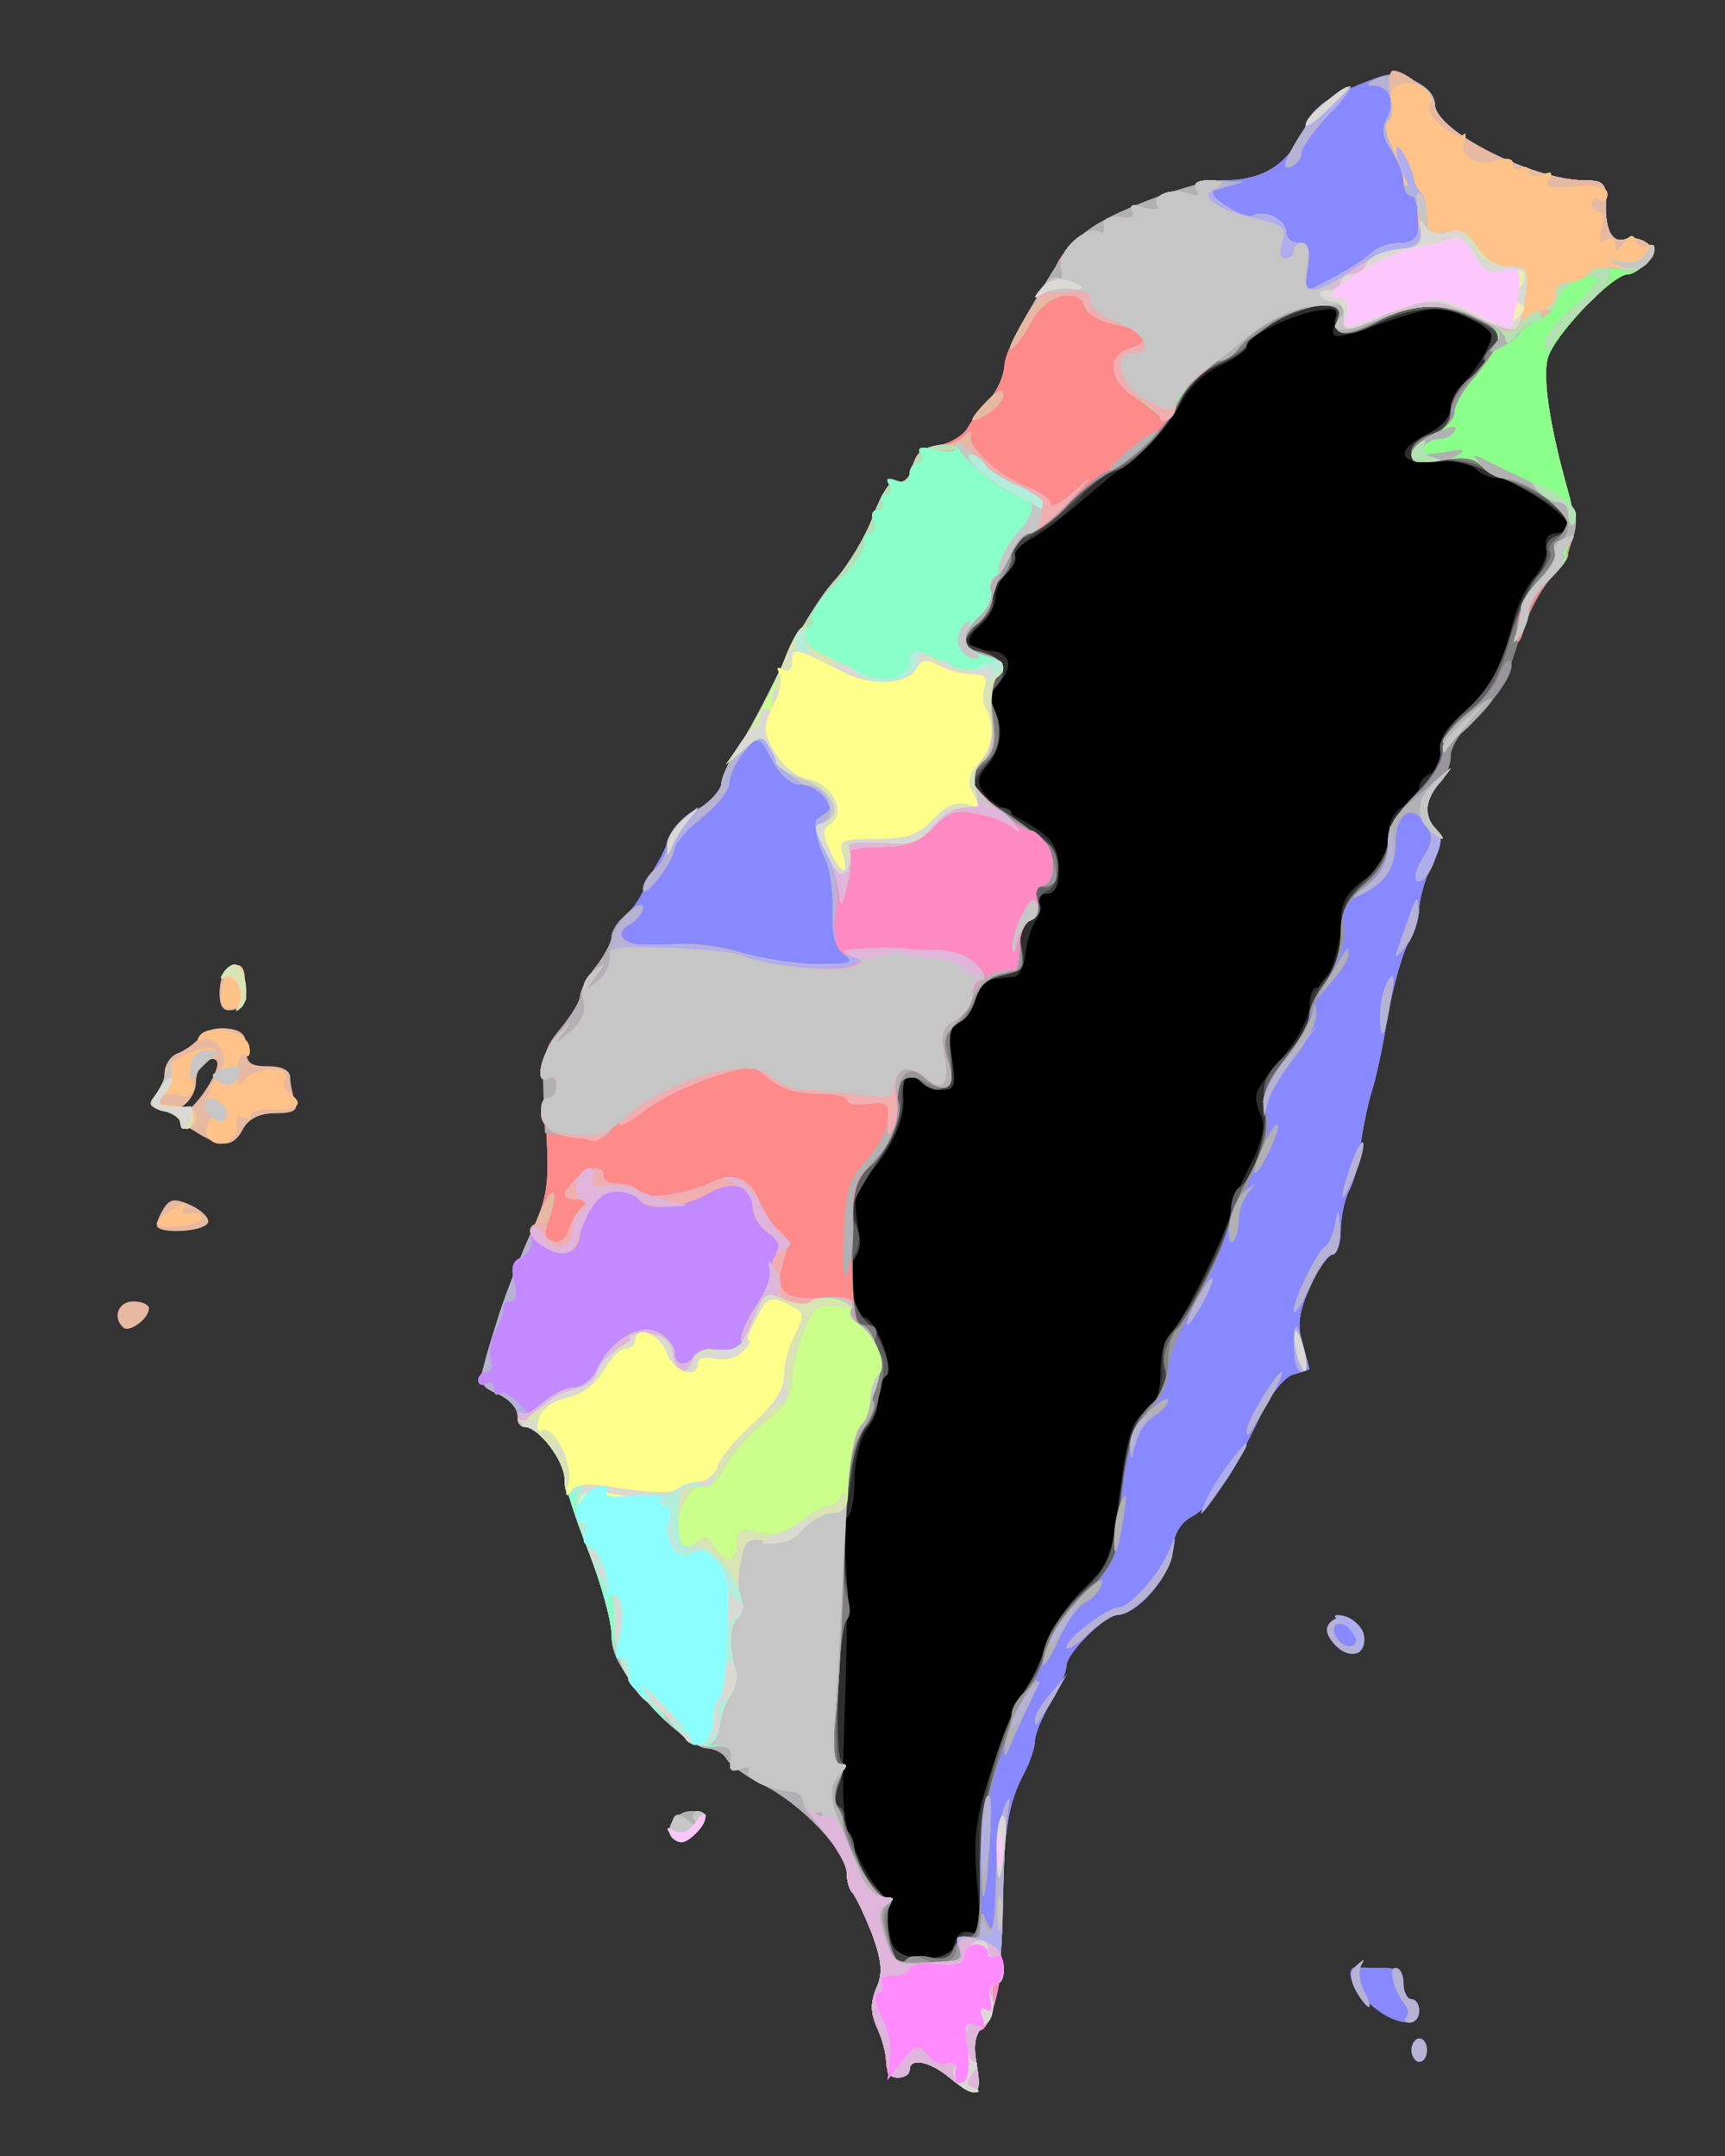 <!DOCTYPE svg PUBLIC "-//W3C//DTD SVG 20010904//EN" "http://www.w3.org/TR/2001/REC-SVG-20010904/DTD/svg10.dtd">
<svg version="1.0" xmlns="http://www.w3.org/2000/svg" width="220px" height="275px" viewBox="0 0 2200 2750" preserveAspectRatio="xMidYMid meet">
<rect x="0" y="0" width="2200" height="2750" fill="#333333" stroke="none"/>
<g id="layer101" fill="#000000" stroke="none">
<path d="M1211 2650 c-25 -21 -51 -26 -51 -10 0 6 -7 10 -15 10 -8 0 -15 -9 -15 -20 0 -10 -5 -31 -12 -45 -8 -18 -8 -31 0 -49 8 -19 7 -34 -6 -70 -10 -25 -21 -48 -25 -52 -4 -4 -7 -15 -7 -25 0 -27 -57 -87 -104 -111 -23 -11 -45 -27 -49 -34 -4 -8 -16 -14 -26 -14 -11 0 -42 -25 -70 -56 -40 -44 -51 -63 -51 -89 0 -18 -14 -67 -30 -108 -17 -42 -30 -84 -30 -94 0 -20 -34 -63 -50 -63 -6 0 -10 -7 -10 -15 0 -9 -11 -21 -25 -27 -19 -8 -24 -17 -19 -32 18 -64 40 -127 61 -173 22 -47 24 -62 19 -142 -6 -85 -4 -91 19 -119 14 -17 25 -35 25 -42 0 -6 9 -23 20 -37 11 -14 20 -31 20 -38 0 -7 7 -19 16 -26 9 -7 20 -22 25 -34 5 -11 13 -27 18 -35 5 -8 12 -23 15 -33 3 -10 19 -25 36 -35 16 -9 30 -24 30 -32 0 -8 9 -28 21 -45 11 -16 36 -64 56 -105 19 -41 50 -91 68 -110 17 -19 40 -57 49 -83 12 -31 23 -47 31 -43 8 3 16 -5 19 -19 4 -16 14 -25 33 -27 14 -2 31 -12 37 -22 6 -11 19 -28 29 -38 9 -10 17 -28 18 -41 0 -12 14 -42 30 -67 16 -25 33 -54 38 -65 5 -11 22 -29 37 -40 39 -28 139 -65 174 -65 48 0 78 -17 99 -57 19 -38 38 -52 95 -73 22 -8 34 -7 52 5 13 8 24 21 24 28 0 34 125 97 191 97 24 0 28 4 27 29 -1 34 8 52 25 46 7 -3 18 -1 26 4 12 8 12 12 2 25 -8 9 -19 16 -25 16 -20 0 -95 79 -102 107 -7 25 3 89 26 170 7 24 9 51 6 60 -4 10 -7 20 -6 21 1 2 -9 16 -22 30 -14 15 -33 53 -43 85 -12 40 -28 69 -51 89 -19 18 -34 41 -34 53 0 13 -7 28 -15 35 -18 15 -19 42 -4 57 9 9 8 21 -5 46 -9 19 -16 45 -16 56 0 12 -6 32 -14 44 -7 12 -19 54 -26 92 -6 39 -16 85 -22 102 -5 18 -11 48 -13 66 -1 19 -8 43 -14 55 -6 11 -11 34 -11 51 0 17 -5 31 -10 31 -6 0 -19 19 -29 41 -14 31 -17 49 -10 73 5 17 9 31 9 32 0 1 -9 4 -20 7 -12 3 -30 26 -43 54 -35 73 -64 116 -88 128 -14 8 -23 23 -24 45 -3 31 -44 79 -70 80 -16 0 -65 49 -65 65 0 8 -9 29 -20 47 -11 18 -20 40 -20 48 0 8 -6 27 -14 42 -20 38 -26 72 -27 168 -1 94 -14 160 -30 160 -7 0 -8 14 -4 40 8 45 1 48 -34 20z"/>
</g>
<g id="layer102" fill="#2e2e2e" stroke="none">
<path d="M1211 2650 c-25 -21 -51 -26 -51 -10 0 6 -7 10 -15 10 -8 0 -15 -9 -15 -20 0 -10 -5 -31 -12 -45 -8 -18 -8 -31 0 -49 8 -19 7 -34 -6 -70 -10 -25 -21 -48 -25 -52 -4 -4 -7 -15 -7 -25 0 -27 -57 -87 -104 -111 -23 -11 -45 -27 -49 -34 -4 -8 -16 -14 -26 -14 -11 0 -42 -25 -70 -56 -40 -44 -51 -63 -51 -89 0 -18 -14 -67 -30 -108 -17 -42 -30 -84 -30 -94 0 -20 -34 -63 -50 -63 -6 0 -10 -7 -10 -15 0 -9 -11 -21 -25 -27 -19 -8 -24 -17 -19 -32 18 -64 40 -127 61 -173 22 -47 24 -62 19 -142 -6 -85 -4 -91 19 -119 14 -17 25 -35 25 -42 0 -6 9 -23 20 -37 11 -14 20 -31 20 -38 0 -7 7 -19 16 -26 9 -7 20 -22 25 -34 5 -11 13 -27 18 -35 5 -8 12 -23 15 -33 3 -10 19 -25 36 -35 16 -9 30 -24 30 -32 0 -8 9 -28 21 -45 11 -16 36 -64 56 -105 19 -41 50 -91 68 -110 17 -19 40 -57 49 -83 12 -31 23 -47 31 -43 8 3 16 -5 19 -19 4 -16 14 -25 33 -27 14 -2 31 -12 37 -22 6 -11 19 -28 29 -38 9 -10 17 -28 18 -41 0 -12 14 -42 30 -67 16 -25 33 -54 38 -65 5 -11 22 -29 37 -40 39 -28 139 -65 174 -65 48 0 78 -17 99 -57 19 -38 38 -52 95 -73 22 -8 34 -7 52 5 13 8 24 21 24 28 0 34 125 97 191 97 24 0 28 4 27 29 -1 34 8 52 25 46 7 -3 18 -1 26 4 12 8 12 12 2 25 -8 9 -19 16 -25 16 -20 0 -95 79 -102 107 -7 25 3 89 26 170 7 24 9 51 6 60 -4 10 -7 20 -6 21 1 2 -9 16 -22 30 -14 15 -33 53 -43 85 -12 40 -28 69 -51 89 -19 18 -34 41 -34 53 0 13 -7 28 -15 35 -18 15 -19 42 -4 57 9 9 8 21 -5 46 -9 19 -16 45 -16 56 0 12 -6 32 -14 44 -7 12 -19 54 -26 92 -6 39 -16 85 -22 102 -5 18 -11 48 -13 66 -1 19 -8 43 -14 55 -6 11 -11 34 -11 51 0 17 -5 31 -10 31 -6 0 -19 19 -29 41 -14 31 -17 49 -10 73 5 17 9 31 9 32 0 1 -9 4 -20 7 -12 3 -30 26 -43 54 -35 73 -64 116 -88 128 -14 8 -23 23 -24 45 -3 31 -44 79 -70 80 -16 0 -65 49 -65 65 0 8 -9 29 -20 47 -11 18 -20 40 -20 48 0 8 -6 27 -14 42 -20 38 -26 72 -27 168 -1 94 -14 160 -30 160 -7 0 -8 14 -4 40 8 45 1 48 -34 20z m6 -171 c4 -13 11 -18 21 -14 13 5 14 -4 8 -64 -5 -60 -2 -82 20 -148 14 -43 32 -85 40 -94 8 -9 20 -34 25 -55 6 -20 28 -54 48 -75 36 -34 39 -43 49 -125 9 -70 16 -92 32 -103 14 -9 20 -25 20 -52 0 -21 5 -41 11 -45 12 -7 79 -142 79 -160 0 -6 11 -31 23 -55 16 -30 21 -51 16 -64 -12 -30 -12 -30 26 -75 19 -23 35 -53 35 -66 0 -13 4 -24 8 -24 14 0 32 -48 32 -84 0 -24 7 -38 30 -54 22 -16 30 -31 30 -52 0 -19 7 -34 20 -42 11 -7 20 -18 20 -24 0 -7 7 -15 16 -18 10 -4 14 -14 11 -26 -3 -14 5 -28 26 -48 36 -31 52 -59 66 -117 6 -23 19 -50 29 -60 9 -11 16 -28 14 -37 -2 -11 3 -18 12 -18 9 0 16 -4 16 -10 0 -13 -71 -60 -90 -60 -9 0 -21 -5 -28 -12 -7 -7 -31 -11 -53 -9 -48 3 -50 -15 -6 -37 15 -7 27 -21 27 -31 0 -10 7 -24 15 -31 8 -7 21 -25 29 -40 13 -27 13 -28 -23 -45 -36 -16 -40 -15 -99 4 -75 26 -76 26 -69 1 4 -17 1 -18 -27 -13 -35 7 -86 33 -86 45 0 5 -16 16 -35 25 -20 9 -41 30 -50 49 -8 17 -31 45 -50 61 -20 15 -55 44 -78 64 -23 20 -52 42 -65 48 -12 7 -20 16 -17 20 2 5 -2 14 -10 21 -8 7 -15 21 -15 31 0 11 -9 27 -19 36 -23 19 -19 33 9 33 27 0 34 19 15 40 -10 11 -14 24 -9 32 15 23 12 53 -6 73 -22 24 -13 40 40 69 43 24 50 33 50 69 0 18 -5 27 -16 27 -8 0 -12 5 -9 10 4 6 2 16 -3 23 -6 7 -12 26 -14 42 -1 17 -9 31 -15 31 -7 1 -20 2 -28 3 -8 0 -17 12 -21 25 -3 14 -13 27 -21 30 -12 5 -14 15 -9 46 5 35 4 40 -13 40 -11 0 -23 -4 -26 -10 -12 -20 -25 -10 -23 18 2 30 -14 65 -45 99 -15 17 -18 30 -14 59 4 21 2 43 -3 49 -11 13 -2 75 11 75 15 0 40 63 29 74 -5 5 -10 19 -10 30 0 12 -7 30 -15 40 -8 11 -15 39 -15 62 0 24 -4 45 -9 49 -6 3 -8 15 -6 27 6 31 7 88 2 231 -4 120 -3 132 19 178 13 27 29 49 35 49 5 0 7 5 4 10 -4 6 -4 23 0 38 5 23 11 27 41 29 29 1 37 -2 41 -18z"/>
</g>
<g id="layer103" fill="#404141" stroke="none">
<path d="M1211 2650 c-25 -21 -51 -26 -51 -10 0 6 -7 10 -15 10 -8 0 -15 -9 -15 -20 0 -10 -5 -31 -12 -45 -8 -18 -8 -31 0 -49 8 -19 7 -34 -6 -70 -10 -25 -21 -48 -25 -52 -4 -4 -7 -15 -7 -25 0 -27 -57 -87 -104 -111 -23 -11 -45 -27 -49 -34 -4 -8 -16 -14 -26 -14 -11 0 -42 -25 -70 -56 -40 -44 -51 -63 -51 -89 0 -18 -14 -67 -30 -108 -17 -42 -30 -84 -30 -94 0 -20 -34 -63 -50 -63 -6 0 -10 -7 -10 -15 0 -9 -11 -21 -25 -27 -19 -8 -24 -17 -19 -32 18 -64 40 -127 61 -173 22 -47 24 -62 19 -142 -6 -85 -4 -91 19 -119 14 -17 25 -35 25 -42 0 -6 9 -23 20 -37 11 -14 20 -31 20 -38 0 -7 7 -19 16 -26 9 -7 20 -22 25 -34 5 -11 13 -27 18 -35 5 -8 12 -23 15 -33 3 -10 19 -25 36 -35 16 -9 30 -24 30 -32 0 -8 9 -28 21 -45 11 -16 36 -64 56 -105 19 -41 50 -91 68 -110 17 -19 40 -57 49 -83 12 -31 23 -47 31 -43 8 3 16 -5 19 -19 4 -16 14 -25 33 -27 14 -2 31 -12 37 -22 6 -11 19 -28 29 -38 9 -10 17 -28 18 -41 0 -12 14 -42 30 -67 16 -25 33 -54 38 -65 5 -11 22 -29 37 -40 39 -28 139 -65 174 -65 48 0 78 -17 99 -57 19 -38 38 -52 95 -73 22 -8 34 -7 52 5 13 8 24 21 24 28 0 34 125 97 191 97 24 0 28 4 27 29 -1 34 8 52 25 46 7 -3 18 -1 26 4 12 8 12 12 2 25 -8 9 -19 16 -25 16 -20 0 -95 79 -102 107 -7 25 3 89 26 170 7 24 9 51 6 60 -4 10 -7 20 -6 21 1 2 -9 16 -22 30 -14 15 -33 53 -43 85 -12 40 -28 69 -51 89 -19 18 -34 41 -34 53 0 13 -7 28 -15 35 -18 15 -19 42 -4 57 9 9 8 21 -5 46 -9 19 -16 45 -16 56 0 12 -6 32 -14 44 -7 12 -19 54 -26 92 -6 39 -16 85 -22 102 -5 18 -11 48 -13 66 -1 19 -8 43 -14 55 -6 11 -11 34 -11 51 0 17 -5 31 -10 31 -6 0 -19 19 -29 41 -14 31 -17 49 -10 73 5 17 9 31 9 32 0 1 -9 4 -20 7 -12 3 -30 26 -43 54 -35 73 -64 116 -88 128 -14 8 -23 23 -24 45 -3 31 -44 79 -70 80 -16 0 -65 49 -65 65 0 8 -9 29 -20 47 -11 18 -20 40 -20 48 0 8 -6 27 -14 42 -20 38 -26 72 -27 168 -1 94 -14 160 -30 160 -7 0 -8 14 -4 40 8 45 1 48 -34 20z m10 -171 c5 -11 15 -17 20 -13 7 4 10 -22 8 -77 -2 -68 2 -96 22 -149 13 -36 31 -76 40 -90 9 -14 20 -38 23 -53 4 -16 24 -45 45 -65 36 -35 39 -42 50 -127 9 -72 15 -93 33 -106 15 -12 21 -27 20 -50 0 -19 5 -41 13 -49 22 -25 75 -136 75 -158 0 -12 5 -24 10 -27 19 -12 37 -70 33 -105 -4 -29 1 -40 26 -64 18 -17 31 -40 31 -53 0 -13 9 -33 20 -45 13 -14 20 -36 20 -60 0 -29 7 -44 30 -65 17 -15 30 -36 30 -50 0 -14 15 -39 36 -61 22 -22 33 -43 31 -54 -3 -11 7 -28 26 -46 36 -31 50 -57 68 -119 7 -24 20 -50 30 -59 10 -9 15 -22 12 -30 -3 -8 2 -17 11 -20 30 -12 16 -30 -51 -66 -51 -26 -76 -34 -100 -31 -41 6 -46 -18 -8 -35 14 -7 25 -20 25 -31 0 -11 12 -29 26 -40 15 -12 24 -21 20 -21 -4 0 -2 -8 3 -18 8 -15 4 -21 -24 -36 -35 -19 -76 -16 -128 11 -30 15 -51 9 -43 -13 8 -22 -37 -17 -78 7 -20 12 -36 25 -36 30 0 5 -16 15 -35 24 -23 9 -41 26 -50 47 -17 39 -61 83 -93 92 -12 4 -27 16 -32 27 -6 11 -29 31 -51 45 -22 13 -37 28 -35 33 3 5 -3 16 -14 26 -11 10 -17 22 -14 27 3 5 -4 20 -16 33 l-23 24 27 10 c27 11 33 30 15 48 -6 6 -8 17 -3 24 14 22 9 57 -10 78 -15 17 -16 23 -6 36 7 8 19 15 26 15 8 0 14 3 14 8 0 4 14 15 30 24 23 13 30 24 30 48 0 20 -5 30 -15 30 -8 0 -12 6 -9 14 3 7 -2 16 -12 20 -12 5 -15 14 -11 35 5 26 3 29 -23 35 -20 4 -31 13 -36 30 -3 13 -13 27 -21 30 -12 5 -14 15 -9 46 5 35 4 40 -13 40 -11 0 -23 -4 -26 -10 -12 -20 -25 -10 -23 18 2 29 -14 65 -42 97 -22 25 -26 43 -16 73 5 14 3 28 -4 37 -12 15 -3 64 15 80 19 16 35 64 25 70 -6 4 -10 17 -10 29 0 13 -6 29 -14 35 -7 6 -16 32 -19 59 -4 26 -8 56 -11 67 -2 11 0 41 3 67 4 26 4 51 0 55 -9 9 -15 171 -6 179 3 3 2 17 -3 30 -6 14 -6 26 1 29 5 4 7 10 4 15 -3 5 -1 11 5 15 5 3 10 15 10 26 0 11 10 30 23 43 13 13 21 28 19 35 -2 6 -1 22 2 34 7 31 71 35 87 6z"/>
</g>
<g id="layer104" fill="#5f5e60" stroke="none">
<path d="M1211 2650 c-25 -21 -51 -26 -51 -10 0 6 -7 10 -15 10 -8 0 -15 -9 -15 -20 0 -10 -5 -31 -12 -45 -8 -18 -8 -31 0 -49 8 -19 7 -34 -6 -70 -10 -25 -21 -48 -25 -52 -4 -4 -7 -15 -7 -25 0 -27 -57 -87 -104 -111 -23 -11 -45 -27 -49 -34 -4 -8 -16 -14 -26 -14 -11 0 -42 -25 -70 -56 -40 -44 -51 -63 -51 -89 0 -18 -14 -67 -30 -108 -17 -42 -30 -84 -30 -94 0 -20 -34 -63 -50 -63 -6 0 -10 -7 -10 -15 0 -9 -11 -21 -25 -27 -19 -8 -24 -17 -19 -32 18 -64 40 -127 61 -173 22 -47 24 -62 19 -142 -6 -85 -4 -91 19 -119 14 -17 25 -35 25 -42 0 -6 9 -23 20 -37 11 -14 20 -31 20 -38 0 -7 7 -19 16 -26 9 -7 20 -22 25 -34 5 -11 13 -27 18 -35 5 -8 12 -23 15 -33 3 -10 19 -25 36 -35 16 -9 30 -24 30 -32 0 -8 9 -28 21 -45 11 -16 36 -64 56 -105 19 -41 50 -91 68 -110 17 -19 40 -57 49 -83 12 -31 23 -47 31 -43 8 3 16 -5 19 -19 4 -16 14 -25 33 -27 14 -2 31 -12 37 -22 6 -11 19 -28 29 -38 9 -10 17 -28 18 -41 0 -12 14 -42 30 -67 16 -25 33 -54 38 -65 5 -11 22 -29 37 -40 39 -28 139 -65 174 -65 48 0 78 -17 99 -57 19 -38 38 -52 95 -73 22 -8 34 -7 52 5 13 8 24 21 24 28 0 34 125 97 191 97 24 0 28 4 27 29 -1 34 8 52 25 46 7 -3 18 -1 26 4 12 8 12 12 2 25 -8 9 -19 16 -25 16 -20 0 -95 79 -102 107 -7 25 3 89 26 170 7 24 9 51 6 60 -4 10 -7 20 -6 21 1 2 -9 16 -22 30 -14 15 -33 53 -43 85 -12 40 -28 69 -51 89 -19 18 -34 41 -34 53 0 13 -7 28 -15 35 -18 15 -19 42 -4 57 9 9 8 21 -5 46 -9 19 -16 45 -16 56 0 12 -6 32 -14 44 -7 12 -19 54 -26 92 -6 39 -16 85 -22 102 -5 18 -11 48 -13 66 -1 19 -8 43 -14 55 -6 11 -11 34 -11 51 0 17 -5 31 -10 31 -6 0 -19 19 -29 41 -14 31 -17 49 -10 73 5 17 9 31 9 32 0 1 -9 4 -20 7 -12 3 -30 26 -43 54 -35 73 -64 116 -88 128 -14 8 -23 23 -24 45 -3 31 -44 79 -70 80 -16 0 -65 49 -65 65 0 8 -9 29 -20 47 -11 18 -20 40 -20 48 0 8 -6 27 -14 42 -20 38 -26 72 -27 168 -1 94 -14 160 -30 160 -7 0 -8 14 -4 40 8 45 1 48 -34 20z m-23 -153 c15 3 24 0 28 -11 3 -9 13 -16 21 -16 12 0 14 -16 13 -82 -2 -85 22 -178 61 -238 9 -14 20 -38 23 -53 4 -16 24 -45 45 -65 36 -35 39 -42 50 -126 10 -75 17 -94 38 -113 19 -18 23 -30 18 -50 -4 -16 -1 -31 8 -42 27 -30 77 -131 77 -156 0 -13 5 -27 10 -30 19 -12 37 -70 33 -105 -4 -29 1 -40 26 -64 17 -17 31 -38 31 -49 0 -10 9 -30 20 -44 12 -15 20 -41 20 -62 0 -28 7 -44 30 -66 17 -16 30 -39 30 -52 0 -14 15 -40 36 -61 21 -22 33 -43 31 -54 -3 -10 9 -30 33 -52 27 -24 43 -52 55 -93 10 -32 26 -67 35 -78 10 -11 15 -26 13 -32 -3 -7 2 -16 11 -19 32 -12 15 -34 -52 -67 -49 -24 -77 -33 -100 -29 -25 3 -32 1 -32 -12 0 -8 11 -18 25 -22 18 -4 25 -13 25 -29 0 -14 11 -33 26 -44 15 -12 23 -21 18 -21 -4 0 -3 -5 4 -12 19 -19 15 -26 -23 -43 -37 -18 -77 -14 -128 12 -31 15 -49 10 -40 -12 4 -11 -2 -15 -20 -15 -28 0 -97 36 -97 51 0 5 -16 15 -35 23 -21 9 -40 26 -47 43 -15 35 -69 93 -85 93 -7 0 -31 18 -54 40 -22 21 -50 42 -60 45 -12 4 -18 13 -15 20 2 7 -4 21 -14 30 -10 9 -17 22 -14 29 3 7 -4 21 -16 31 -26 24 -25 31 5 39 27 7 32 25 14 43 -7 7 -8 17 -3 25 14 22 10 52 -8 72 -10 11 -18 23 -18 28 0 5 25 24 55 43 43 28 55 41 55 61 0 13 -6 27 -14 30 -8 3 -13 11 -10 19 3 7 -2 15 -12 19 -12 5 -15 14 -11 35 5 26 3 29 -23 35 -20 4 -31 13 -36 30 -3 13 -13 27 -21 30 -12 5 -14 15 -10 42 6 38 -14 57 -36 35 -19 -19 -27 -12 -27 22 0 17 -10 47 -23 66 -43 67 -46 74 -36 93 6 12 6 25 -1 38 -12 22 -4 69 14 85 19 17 36 64 26 70 -6 4 -10 16 -10 27 0 12 -7 29 -15 38 -8 9 -17 34 -19 56 -2 21 -7 50 -10 64 -4 14 -3 46 2 72 5 26 6 50 1 55 -9 9 -15 171 -6 179 3 3 2 17 -3 30 -6 14 -6 26 1 29 5 4 7 10 4 15 -3 5 -1 11 5 15 5 3 10 15 10 26 0 11 11 31 24 44 13 13 22 26 19 29 -3 3 -2 21 1 41 6 28 10 34 20 26 6 -6 22 -8 34 -4z"/>
</g>
<g id="layer105" fill="#80807e" stroke="none">
<path d="M1211 2650 c-25 -21 -51 -26 -51 -10 0 6 -7 10 -15 10 -8 0 -15 -9 -15 -20 0 -10 -5 -31 -12 -45 -8 -18 -8 -31 0 -49 8 -19 7 -34 -6 -70 -10 -25 -21 -48 -25 -52 -4 -4 -7 -15 -7 -25 0 -27 -57 -87 -104 -111 -23 -11 -45 -27 -49 -34 -4 -8 -16 -14 -26 -14 -11 0 -42 -25 -70 -56 -40 -44 -51 -63 -51 -89 0 -18 -14 -67 -30 -108 -17 -42 -30 -84 -30 -94 0 -20 -34 -63 -50 -63 -6 0 -10 -7 -10 -15 0 -9 -11 -21 -25 -27 -19 -8 -24 -17 -19 -32 18 -64 40 -127 61 -173 22 -47 24 -62 19 -142 -6 -85 -4 -91 19 -119 14 -17 25 -35 25 -42 0 -6 9 -23 20 -37 11 -14 20 -31 20 -38 0 -7 7 -19 16 -26 9 -7 20 -22 25 -34 5 -11 13 -27 18 -35 5 -8 12 -23 15 -33 3 -10 19 -25 36 -35 16 -9 30 -24 30 -32 0 -8 9 -28 21 -45 11 -16 36 -64 56 -105 19 -41 50 -91 68 -110 17 -19 40 -57 49 -83 12 -31 23 -47 31 -43 8 3 16 -5 19 -19 4 -16 14 -25 33 -27 14 -2 31 -12 37 -22 6 -11 19 -28 29 -38 9 -10 17 -28 18 -41 0 -12 14 -42 30 -67 16 -25 33 -54 38 -65 5 -11 22 -29 37 -40 39 -28 139 -65 174 -65 48 0 78 -17 99 -57 19 -38 38 -52 95 -73 22 -8 34 -7 52 5 13 8 24 21 24 28 0 34 125 97 191 97 24 0 28 4 27 29 -1 34 8 52 25 46 7 -3 18 -1 26 4 12 8 12 12 2 25 -8 9 -19 16 -25 16 -20 0 -95 79 -102 107 -7 25 3 89 26 170 7 24 9 51 6 60 -4 10 -7 20 -6 21 1 2 -9 16 -22 30 -14 15 -33 53 -43 85 -12 40 -28 69 -51 89 -19 18 -34 41 -34 53 0 13 -7 28 -15 35 -18 15 -19 42 -4 57 9 9 8 21 -5 46 -9 19 -16 45 -16 56 0 12 -6 32 -14 44 -7 12 -19 54 -26 92 -6 39 -16 85 -22 102 -5 18 -11 48 -13 66 -1 19 -8 43 -14 55 -6 11 -11 34 -11 51 0 17 -5 31 -10 31 -6 0 -19 19 -29 41 -14 31 -17 49 -10 73 5 17 9 31 9 32 0 1 -9 4 -20 7 -12 3 -30 26 -43 54 -35 73 -64 116 -88 128 -14 8 -23 23 -24 45 -3 31 -44 79 -70 80 -16 0 -65 49 -65 65 0 8 -9 29 -20 47 -11 18 -20 40 -20 48 0 8 -6 27 -14 42 -20 38 -26 72 -27 168 -1 94 -14 160 -30 160 -7 0 -8 14 -4 40 8 45 1 48 -34 20z m-23 -153 c15 3 24 0 28 -11 3 -9 12 -16 20 -16 11 0 14 -19 14 -82 1 -86 27 -187 63 -238 9 -13 17 -30 17 -36 0 -22 32 -69 64 -93 24 -18 31 -32 33 -60 3 -94 16 -146 40 -169 18 -16 23 -29 19 -46 -4 -15 1 -32 13 -47 22 -28 71 -128 71 -144 0 -7 11 -33 25 -59 17 -33 23 -55 18 -76 -4 -25 1 -39 26 -70 17 -21 31 -46 31 -55 0 -9 9 -28 20 -42 12 -15 20 -41 20 -62 0 -28 7 -43 30 -63 20 -17 30 -36 30 -53 0 -19 12 -39 35 -61 21 -20 35 -42 35 -57 0 -16 12 -33 33 -50 25 -19 38 -40 52 -89 10 -34 27 -73 38 -85 11 -13 17 -26 14 -29 -4 -4 1 -12 10 -19 23 -17 12 -37 -33 -59 -22 -10 -50 -24 -64 -31 -14 -7 -40 -10 -57 -8 -26 4 -33 2 -33 -11 0 -8 11 -18 25 -22 18 -4 25 -13 25 -29 0 -13 11 -32 25 -43 13 -11 22 -22 19 -24 -2 -3 3 -11 11 -18 14 -12 12 -16 -21 -32 -48 -23 -80 -23 -127 2 -40 22 -60 19 -50 -5 4 -11 -2 -15 -23 -15 -30 0 -94 33 -94 48 0 5 -16 16 -35 25 -19 9 -42 31 -51 49 -21 41 -50 71 -89 91 -16 8 -40 27 -53 41 -12 15 -34 31 -47 36 -15 6 -25 17 -25 29 0 10 -7 24 -15 31 -8 7 -12 16 -10 21 3 4 -3 17 -15 29 -23 23 -26 40 -7 40 6 0 18 4 26 9 12 8 12 12 2 25 -8 9 -10 23 -6 33 14 33 11 62 -7 75 -28 19 -22 35 25 65 23 16 48 34 55 40 17 16 11 59 -7 55 -9 -2 -12 4 -8 17 3 12 -1 22 -10 25 -10 4 -14 16 -11 35 4 25 1 30 -24 35 -18 4 -29 13 -34 30 -3 13 -12 27 -21 30 -10 4 -14 17 -11 43 3 40 -12 53 -38 32 -13 -10 -17 -10 -24 1 -4 7 -6 18 -4 25 7 18 -14 65 -37 84 -17 14 -21 28 -21 81 -1 109 1 120 18 120 10 0 14 6 11 15 -4 8 -2 17 4 20 13 8 1 75 -18 96 -21 25 -37 176 -23 215 5 12 5 25 0 30 -11 12 -19 184 -9 184 5 0 4 11 -1 24 -5 13 -6 27 -2 31 4 4 7 10 8 13 0 4 4 16 8 27 4 11 12 32 18 48 6 15 17 27 25 27 8 0 11 5 8 11 -4 6 -4 26 0 45 5 27 9 33 19 25 6 -6 22 -8 34 -4z"/>
</g>
<g id="layer106" fill="#98969c" stroke="none">
<path d="M1211 2650 c-25 -21 -51 -26 -51 -10 0 6 -7 10 -15 10 -8 0 -15 -9 -15 -20 0 -10 -5 -31 -12 -45 -8 -18 -8 -31 0 -49 8 -19 7 -34 -6 -70 -10 -25 -21 -48 -25 -52 -4 -4 -7 -15 -7 -25 0 -27 -57 -87 -104 -111 -23 -11 -45 -27 -49 -34 -4 -8 -16 -14 -26 -14 -11 0 -42 -25 -70 -56 -40 -44 -51 -63 -51 -89 0 -18 -14 -67 -30 -108 -17 -42 -30 -84 -30 -94 0 -20 -34 -63 -50 -63 -6 0 -10 -7 -10 -15 0 -9 -11 -21 -25 -27 -19 -8 -24 -17 -19 -32 18 -64 40 -127 61 -173 22 -47 24 -62 19 -142 -6 -85 -4 -91 19 -119 14 -17 25 -35 25 -42 0 -6 9 -23 20 -37 11 -14 20 -31 20 -38 0 -7 7 -19 16 -26 9 -7 20 -22 25 -34 5 -11 13 -27 18 -35 5 -8 12 -23 15 -33 3 -10 19 -25 36 -35 16 -9 30 -24 30 -32 0 -8 9 -28 21 -45 11 -16 36 -64 56 -105 19 -41 50 -91 68 -110 17 -19 40 -57 49 -83 12 -31 23 -47 31 -43 8 3 16 -5 19 -19 4 -16 14 -25 33 -27 14 -2 31 -12 37 -22 6 -11 19 -28 29 -38 9 -10 17 -28 18 -41 0 -12 14 -42 30 -67 16 -25 33 -54 38 -65 5 -11 22 -29 37 -40 39 -28 139 -65 174 -65 48 0 78 -17 99 -57 19 -38 38 -52 95 -73 22 -8 34 -7 52 5 13 8 24 21 24 28 0 34 125 97 191 97 24 0 28 4 27 29 -1 34 8 52 25 46 7 -3 18 -1 26 4 12 8 12 12 2 25 -8 9 -19 16 -25 16 -20 0 -95 79 -102 107 -7 25 3 89 26 170 7 24 9 51 6 60 -4 10 -7 20 -6 21 1 2 -9 16 -23 30 -13 15 -27 40 -31 56 -9 36 -16 31 -9 -6 3 -15 16 -39 28 -52 13 -14 21 -27 18 -29 -2 -3 2 -15 9 -26 12 -20 10 -24 -12 -42 -14 -11 -37 -22 -52 -25 -15 -4 -33 -13 -39 -20 -8 -10 -23 -12 -51 -7 -32 5 -40 3 -36 -8 2 -8 14 -18 26 -24 12 -5 22 -18 22 -28 0 -10 10 -28 23 -41 12 -13 27 -32 34 -43 10 -18 7 -22 -23 -37 -46 -21 -81 -20 -127 4 -40 22 -60 19 -50 -5 9 -25 -50 -18 -88 10 -19 14 -49 34 -67 46 -18 12 -40 35 -49 53 -19 36 -53 70 -91 90 -15 8 -37 26 -50 40 -12 15 -34 31 -47 36 -15 6 -25 17 -25 29 0 10 -7 24 -15 31 -8 7 -12 16 -10 21 3 4 -3 17 -15 29 -26 26 -25 36 5 44 26 7 32 20 15 31 -5 3 -7 25 -4 48 5 32 2 46 -10 56 -26 21 -19 39 27 68 44 29 59 47 64 76 2 10 -3 17 -13 17 -11 0 -15 6 -11 19 3 12 -1 22 -10 25 -10 4 -14 16 -11 36 4 26 1 30 -19 30 -16 0 -27 9 -36 27 -6 16 -19 34 -29 41 -13 9 -15 19 -8 42 10 35 -1 46 -31 29 -23 -12 -42 2 -33 26 7 18 -14 65 -38 84 -19 16 -21 28 -22 105 0 48 4 90 9 94 24 17 35 52 24 73 -6 11 -8 23 -5 27 3 3 -1 17 -11 31 -20 31 -22 49 -27 206 -3 66 -7 144 -11 173 -4 35 -3 52 5 52 8 0 8 6 0 20 -6 11 -7 26 -3 33 4 6 8 14 8 17 1 26 40 100 52 100 11 0 13 4 6 13 -7 8 -6 23 2 46 7 22 14 30 19 23 5 -8 13 -9 24 -3 22 11 42 3 42 -16 0 -9 6 -13 15 -9 13 4 15 -8 15 -77 0 -57 6 -100 20 -140 11 -31 20 -63 20 -70 0 -8 8 -22 19 -31 10 -9 21 -31 25 -48 3 -17 25 -50 49 -73 31 -32 42 -52 44 -76 3 -80 17 -135 39 -162 15 -18 24 -42 24 -62 0 -19 5 -37 11 -40 12 -8 69 -123 69 -140 0 -7 11 -33 25 -59 17 -32 23 -55 19 -76 -5 -23 0 -37 25 -69 17 -21 31 -47 31 -56 0 -9 9 -28 20 -42 12 -15 20 -41 20 -62 0 -28 7 -43 30 -63 20 -17 30 -36 30 -53 0 -19 12 -39 35 -61 21 -19 35 -42 35 -56 0 -15 11 -33 31 -47 16 -12 34 -34 40 -48 5 -14 12 -23 15 -20 9 9 -16 48 -47 75 -16 13 -29 34 -29 47 0 12 -7 28 -15 35 -18 15 -19 42 -4 57 9 9 8 21 -5 46 -9 19 -16 45 -16 56 0 12 -6 32 -14 44 -7 12 -19 54 -26 92 -6 39 -16 85 -22 102 -5 18 -11 48 -13 66 -1 19 -8 43 -14 55 -6 11 -11 34 -11 51 0 17 -5 31 -10 31 -6 0 -19 19 -29 41 -14 31 -17 49 -10 73 5 17 9 31 9 32 0 1 -9 4 -20 7 -12 3 -30 26 -43 54 -35 73 -64 116 -88 128 -14 8 -23 23 -24 45 -3 31 -44 79 -70 80 -16 0 -65 49 -65 65 0 8 -9 29 -20 47 -11 18 -20 40 -20 48 0 8 -6 27 -14 42 -20 38 -26 72 -27 168 -1 94 -14 160 -30 160 -7 0 -8 14 -4 40 8 45 1 48 -34 20z"/>
</g>
<g id="layer107" fill="#8989ff" stroke="none">
<path d="M1211 2650 c-25 -21 -51 -26 -51 -10 0 6 -7 10 -15 10 -8 0 -15 -9 -15 -20 0 -10 -5 -31 -12 -45 -8 -18 -8 -31 0 -49 8 -19 7 -34 -6 -70 -10 -25 -21 -48 -25 -52 -4 -4 -7 -15 -7 -25 0 -27 -57 -87 -104 -111 -23 -11 -45 -27 -49 -34 -4 -8 -16 -14 -26 -14 -11 0 -42 -25 -70 -56 -40 -44 -51 -63 -51 -89 0 -18 -14 -67 -30 -108 -17 -42 -30 -84 -30 -94 0 -20 -34 -63 -50 -63 -6 0 -10 -7 -10 -15 0 -9 -11 -21 -25 -27 -19 -8 -24 -17 -19 -32 18 -64 40 -127 61 -173 22 -47 24 -62 19 -142 -6 -85 -4 -91 19 -119 14 -17 25 -35 25 -42 0 -6 9 -23 20 -37 11 -14 20 -31 20 -38 0 -7 7 -19 16 -26 9 -7 20 -22 25 -34 5 -11 13 -27 18 -35 5 -8 12 -23 15 -33 3 -10 19 -25 36 -35 16 -9 30 -24 30 -32 0 -8 9 -28 21 -45 11 -16 36 -64 56 -105 19 -41 50 -91 68 -110 17 -19 40 -57 49 -83 12 -31 23 -47 31 -43 8 3 16 -5 19 -19 4 -16 14 -25 33 -27 14 -2 31 -12 37 -22 6 -11 19 -28 29 -38 9 -10 17 -28 18 -41 0 -12 14 -42 30 -67 16 -25 33 -54 38 -65 5 -11 22 -29 37 -40 39 -28 139 -65 174 -65 48 0 78 -17 99 -57 19 -38 38 -52 95 -73 22 -8 34 -7 52 5 13 8 24 21 24 28 0 34 125 97 191 97 24 0 28 4 27 29 -1 34 8 52 25 46 7 -3 18 -1 26 4 12 8 12 12 2 25 -8 9 -19 16 -25 16 -20 0 -95 79 -102 107 -7 25 3 89 26 170 7 24 9 51 6 60 -4 10 -7 20 -6 21 1 2 -9 16 -23 30 -13 15 -27 40 -31 56 -9 36 -16 31 -9 -7 3 -15 16 -37 28 -49 13 -12 21 -28 18 -35 -3 -7 0 -13 6 -13 6 0 11 -9 11 -19 0 -20 -55 -61 -82 -61 -9 0 -21 -7 -28 -15 -9 -11 -23 -13 -52 -8 -32 5 -40 3 -36 -8 3 -8 15 -19 29 -26 13 -7 24 -19 24 -27 0 -8 9 -25 20 -38 46 -55 46 -64 9 -82 -45 -21 -79 -20 -129 4 -42 20 -58 18 -48 -5 13 -36 -96 -4 -125 36 -7 11 -19 19 -26 19 -15 0 -56 42 -56 57 0 14 -71 83 -85 83 -6 0 -29 18 -50 40 -21 22 -45 40 -52 40 -12 0 -42 55 -49 90 -2 8 -10 20 -18 26 -23 16 -20 31 9 38 26 7 32 20 15 31 -5 3 -7 25 -4 48 5 32 2 46 -10 56 -9 7 -16 19 -16 26 0 12 61 65 76 65 4 0 12 8 19 17 13 18 9 53 -7 53 -6 0 -8 9 -5 19 3 12 -1 22 -9 25 -8 3 -14 19 -14 35 0 23 -5 30 -22 33 -12 2 -28 13 -34 25 -6 13 -18 31 -28 42 -13 14 -14 24 -7 44 13 33 -3 46 -27 23 -24 -21 -37 -8 -38 37 -1 27 -9 46 -29 67 -26 28 -28 35 -29 115 0 48 4 89 9 93 24 17 35 52 24 73 -6 11 -8 23 -5 27 3 3 -1 17 -11 31 -20 31 -22 50 -28 206 -2 66 -6 144 -10 173 -4 35 -3 52 5 52 8 0 8 6 0 20 -6 11 -7 26 -3 33 4 6 8 17 8 22 2 29 39 95 54 95 11 0 12 3 4 8 -9 6 -10 17 -3 42 10 37 8 36 87 31 7 -1 10 -8 6 -18 -5 -12 -2 -15 10 -10 19 7 20 2 17 -93 -1 -59 31 -176 60 -220 10 -14 20 -38 24 -54 4 -16 26 -48 49 -70 30 -31 41 -50 43 -76 6 -94 17 -139 40 -161 14 -13 24 -34 24 -50 0 -16 13 -50 29 -77 16 -27 34 -66 41 -88 7 -21 16 -46 21 -54 5 -8 12 -22 15 -30 3 -8 10 -23 15 -33 6 -10 7 -32 4 -48 -5 -23 0 -37 24 -68 17 -21 31 -44 31 -51 0 -6 11 -30 25 -53 15 -27 22 -51 19 -65 -5 -16 2 -29 25 -49 22 -19 31 -36 31 -58 0 -23 10 -38 43 -64 23 -19 34 -26 25 -15 -21 24 -23 45 -7 61 9 9 8 21 -5 46 -9 19 -16 45 -16 56 0 12 -6 32 -14 44 -7 12 -19 54 -26 92 -6 39 -16 85 -22 102 -5 18 -11 48 -13 66 -1 19 -8 43 -14 55 -6 11 -11 34 -11 51 0 17 -5 31 -10 31 -6 0 -19 19 -29 41 -14 31 -17 49 -10 73 5 17 9 31 9 32 0 1 -9 4 -20 7 -12 3 -30 26 -43 54 -35 73 -64 116 -88 128 -14 8 -23 23 -24 45 -3 31 -44 79 -70 80 -16 0 -65 49 -65 65 0 8 -9 29 -20 47 -11 18 -20 40 -20 48 0 8 -6 27 -14 42 -20 38 -26 72 -27 168 -1 94 -14 160 -30 160 -7 0 -8 14 -4 40 8 45 1 48 -34 20z"/>
<path d="M1746 2555 c-25 -23 -32 -48 -13 -46 4 1 18 1 32 1 18 0 25 5 25 20 0 11 5 20 10 20 6 0 10 7 10 15 0 23 -34 18 -64 -10z"/>
<path d="M1700 2095 c-9 -11 -10 -19 -3 -26 14 -14 43 0 43 22 0 23 -23 25 -40 4z"/>
</g>
<g id="layer108" fill="#ff8a8a" stroke="none">
<path d="M1211 2650 c-25 -21 -51 -26 -51 -10 0 6 -7 10 -15 10 -8 0 -15 -9 -15 -20 0 -10 -5 -31 -12 -45 -8 -18 -8 -31 0 -49 8 -19 7 -34 -6 -70 -10 -25 -21 -48 -25 -52 -4 -4 -7 -15 -7 -25 0 -27 -57 -87 -104 -111 -23 -11 -45 -27 -49 -34 -4 -8 -16 -14 -26 -14 -11 0 -42 -25 -70 -56 -40 -44 -51 -63 -51 -89 0 -18 -14 -67 -30 -108 -17 -42 -30 -84 -30 -94 0 -20 -34 -63 -50 -63 -6 0 -10 -7 -10 -15 0 -9 -11 -21 -25 -27 -19 -8 -24 -17 -19 -32 18 -64 40 -127 61 -173 22 -47 24 -62 19 -142 -6 -85 -4 -91 19 -119 14 -17 25 -35 25 -42 0 -6 9 -23 20 -37 11 -14 20 -31 20 -38 0 -6 9 -20 20 -30 11 -10 20 -13 20 -7 0 6 -8 16 -17 21 -28 17 4 33 52 26 23 -3 61 1 90 10 28 8 72 15 99 15 42 0 47 -2 33 -13 -12 -8 -16 -25 -15 -57 1 -25 -5 -60 -13 -78 -12 -28 -12 -34 0 -42 12 -7 12 -11 2 -24 -8 -9 -22 -16 -32 -16 -11 0 -25 -13 -35 -32 l-17 -32 -18 23 c-11 13 -19 31 -19 40 0 9 -16 29 -35 44 -19 15 -35 33 -35 40 -1 16 -39 66 -40 51 0 -6 6 -17 14 -24 8 -6 16 -21 18 -33 2 -12 17 -31 35 -42 18 -11 32 -27 33 -35 0 -8 9 -28 21 -45 11 -16 36 -64 56 -105 19 -41 50 -91 68 -110 17 -19 40 -57 49 -83 12 -31 23 -47 31 -43 8 3 16 -5 19 -19 4 -16 14 -25 33 -27 14 -2 31 -12 37 -22 6 -11 19 -28 29 -38 9 -10 17 -28 18 -41 0 -12 14 -42 30 -67 16 -25 33 -54 38 -65 5 -11 22 -29 37 -40 39 -28 139 -65 172 -64 l27 1 -24 7 -24 7 27 17 c14 10 31 15 35 12 14 -8 41 6 41 21 0 8 7 14 16 14 12 0 15 7 12 30 -3 16 -3 30 -1 30 9 0 68 -34 81 -46 7 -8 24 -14 38 -14 20 0 24 -5 24 -30 0 -16 -4 -30 -10 -30 -5 0 -10 -8 -10 -18 0 -10 -7 -27 -15 -40 -11 -15 -13 -27 -7 -39 12 -23 5 -43 -16 -44 -11 0 -9 -3 7 -10 27 -10 71 11 71 34 0 34 125 97 191 97 24 0 28 4 27 29 -1 34 8 52 25 46 7 -3 18 -1 26 4 12 8 12 12 2 25 -8 9 -19 16 -25 16 -20 0 -95 79 -102 107 -7 25 3 89 26 170 7 24 9 51 6 60 -4 10 -7 20 -6 21 1 2 -9 16 -23 30 -13 15 -27 40 -31 56 -9 36 -16 31 -9 -7 3 -15 16 -37 28 -49 13 -12 21 -28 18 -35 -3 -7 0 -13 6 -13 6 0 11 -9 11 -19 0 -20 -55 -61 -82 -61 -9 0 -21 -7 -28 -15 -9 -11 -23 -13 -52 -8 -32 5 -40 3 -36 -8 3 -8 15 -19 29 -26 13 -7 24 -19 24 -27 0 -8 9 -25 20 -38 46 -55 46 -64 9 -82 -45 -21 -79 -20 -129 4 -42 20 -58 18 -48 -5 13 -36 -96 -4 -125 36 -7 11 -19 19 -26 19 -15 0 -56 42 -56 57 0 14 -71 83 -85 83 -6 0 -29 18 -50 40 -21 22 -45 40 -52 40 -12 0 -42 55 -49 90 -2 8 -10 20 -18 26 -23 16 -20 31 9 38 26 7 32 20 15 31 -5 3 -7 25 -4 48 5 32 2 46 -10 56 -9 7 -16 19 -16 26 0 12 61 65 76 65 4 0 12 8 19 17 13 18 9 53 -7 53 -6 0 -8 9 -5 19 3 12 -1 22 -9 25 -8 3 -14 19 -14 35 0 23 -5 30 -22 33 -12 2 -28 13 -34 25 -6 13 -18 31 -28 42 -13 14 -14 24 -7 44 13 33 -3 46 -27 23 -24 -21 -37 -8 -38 37 -1 27 -9 46 -29 67 -26 28 -28 35 -29 115 0 48 4 89 9 93 24 17 35 52 24 73 -6 11 -8 23 -5 27 3 3 -1 17 -11 31 -20 31 -22 50 -28 206 -2 66 -6 144 -10 173 -4 35 -3 52 5 52 8 0 8 6 0 20 -6 11 -7 26 -3 33 4 6 8 17 8 22 2 29 39 95 54 95 11 0 12 3 4 8 -9 6 -10 17 -3 42 10 37 8 36 87 31 7 -1 10 -8 6 -18 -5 -12 -2 -15 10 -10 13 5 17 1 18 -16 0 -21 1 -21 9 -2 6 14 9 -3 10 -55 1 -41 6 -84 11 -95 7 -16 8 -14 4 10 -3 17 -5 68 -6 115 -1 94 -14 160 -30 160 -7 0 -8 14 -4 40 8 45 1 48 -34 20z"/>
</g>
<g id="layer109" fill="#8aff8a" stroke="none">
<path d="M1934 807 c3 -10 6 -25 6 -32 0 -7 11 -23 24 -36 13 -13 22 -29 19 -36 -3 -7 0 -13 6 -13 6 0 11 -9 11 -19 0 -20 -55 -61 -82 -61 -9 0 -21 -7 -28 -15 -9 -11 -23 -13 -52 -8 -32 5 -40 3 -36 -8 3 -8 15 -19 29 -26 13 -7 24 -19 24 -27 0 -8 9 -25 20 -38 46 -55 46 -64 9 -82 -45 -21 -79 -20 -129 4 -42 20 -58 18 -48 -5 13 -36 -96 -4 -125 36 -7 11 -19 19 -26 19 -15 0 -50 38 -60 65 -4 11 -10 15 -14 9 -4 -5 -19 -17 -34 -27 -33 -20 -37 -53 -8 -62 31 -10 24 -23 -16 -31 -22 -4 -38 -14 -41 -24 -7 -26 -51 -13 -68 21 -8 15 -19 30 -24 34 -6 3 2 -15 17 -41 46 -79 56 -93 82 -112 34 -25 136 -62 168 -61 l27 1 -24 7 -24 7 27 17 c14 10 31 15 35 12 14 -8 41 6 41 21 0 8 7 14 16 14 12 0 15 7 12 30 -3 16 -3 30 -1 30 9 0 68 -34 81 -46 7 -8 24 -14 38 -14 20 0 24 -5 24 -30 0 -16 -4 -30 -10 -30 -5 0 -10 -8 -10 -18 0 -10 -7 -27 -15 -40 -11 -15 -13 -27 -7 -39 12 -23 5 -43 -16 -44 -11 0 -9 -3 7 -10 27 -10 71 11 71 34 0 34 125 97 191 97 24 0 28 4 27 29 -1 34 8 52 25 46 7 -3 18 -1 26 4 12 8 12 12 2 25 -8 9 -19 16 -25 16 -20 0 -95 79 -102 107 -7 25 3 89 26 170 7 24 9 51 5 60 -5 10 -8 21 -7 24 1 4 -10 17 -23 29 -14 13 -25 31 -25 39 0 9 -5 23 -11 31 -9 12 -10 12 -5 -3z"/>
</g>
<g id="layer110" fill="#b1b0b2" stroke="none">
<path d="M1211 2650 c-25 -21 -51 -26 -51 -10 0 6 -7 10 -15 10 -8 0 -15 -9 -15 -20 0 -10 -5 -31 -12 -45 -8 -18 -8 -31 0 -49 8 -19 7 -34 -6 -70 -10 -25 -21 -48 -25 -52 -4 -4 -7 -15 -7 -25 0 -27 -57 -87 -104 -111 -23 -11 -45 -27 -49 -34 -4 -8 -16 -14 -26 -14 -11 0 -42 -25 -70 -56 -40 -44 -51 -63 -51 -89 0 -18 -14 -67 -30 -108 -17 -42 -30 -84 -30 -94 0 -20 -34 -63 -50 -63 -6 0 -10 -7 -10 -15 0 -9 -11 -21 -25 -27 -27 -12 -27 -10 2 -103 20 -61 64 -158 69 -152 3 2 0 16 -5 30 -8 19 -7 27 4 31 8 3 17 -4 21 -17 4 -12 12 -25 18 -29 7 -5 4 -8 -6 -8 -22 0 -23 -7 -4 -26 17 -16 36 -19 36 -4 0 6 9 10 19 10 11 0 23 4 26 10 7 11 59 4 92 -12 28 -14 51 -5 62 25 5 12 16 29 24 36 11 8 13 19 8 34 -15 43 -4 56 45 53 37 -3 44 -1 44 15 0 11 3 19 8 19 16 0 31 52 21 72 -6 11 -8 22 -5 26 3 3 -1 17 -11 31 -20 31 -22 50 -28 206 -2 66 -6 144 -10 173 -4 35 -3 52 5 52 8 0 8 6 0 20 -6 11 -7 26 -3 33 4 6 8 17 8 22 2 29 39 95 54 95 11 0 12 3 4 8 -9 6 -10 17 -3 42 10 37 8 36 87 31 7 -1 10 -8 6 -18 -5 -12 -2 -15 10 -10 13 5 17 1 18 -16 0 -21 1 -21 9 -2 6 14 9 -3 10 -55 1 -41 6 -84 11 -95 7 -16 8 -14 4 10 -3 17 -5 68 -6 115 -1 94 -14 160 -30 160 -7 0 -8 14 -4 40 8 45 1 48 -34 20z"/>
<path d="M1251 2370 c0 -36 3 -71 7 -78 5 -7 7 16 5 50 -6 91 -11 103 -12 28z"/>
<path d="M857 2344 c-11 -11 5 -34 24 -34 22 0 24 11 7 28 -13 13 -22 15 -31 6z"/>
<path d="M1281 2232 c-1 -17 28 -80 40 -88 5 -3 1 12 -10 33 -10 21 -21 45 -24 53 -4 11 -6 11 -6 2z"/>
<path d="M1330 2122 c0 -7 6 -25 14 -40 17 -32 70 -85 61 -60 -4 9 -13 19 -21 22 -8 3 -24 25 -34 48 -11 24 -20 37 -20 30z"/>
<path d="M1421 1959 c0 -13 4 -33 9 -44 7 -14 8 -8 3 20 -7 46 -13 59 -12 24z"/>
<path d="M1441 1844 c0 -11 10 -31 24 -44 14 -13 25 -19 25 -14 0 5 -9 15 -19 21 -11 7 -21 23 -24 35 -4 21 -4 21 -6 2z"/>
<path d="M1076 1576 c2 -57 7 -73 28 -95 14 -15 27 -38 28 -51 3 -22 0 -25 -24 -22 -16 2 -28 0 -28 -5 0 -5 -18 -8 -39 -8 -25 0 -47 -8 -60 -19 -20 -18 -23 -18 -73 -2 -28 9 -67 28 -85 42 -18 14 -33 21 -33 17 0 -4 -5 -1 -10 8 -7 12 -18 14 -47 10 l-38 -6 -2 -53 c-1 -42 3 -58 23 -81 13 -16 24 -34 24 -41 0 -6 9 -23 20 -37 11 -14 20 -31 20 -38 0 -6 9 -20 20 -30 11 -10 20 -13 20 -7 0 6 -8 16 -17 21 -28 17 4 33 52 26 23 -3 61 1 90 10 28 8 72 15 99 15 42 0 47 -2 33 -12 -12 -9 -16 -26 -15 -58 1 -25 -5 -60 -13 -78 -12 -28 -12 -34 0 -42 12 -7 12 -11 2 -24 -8 -9 -22 -16 -32 -16 -11 0 -25 -13 -35 -32 l-17 -32 -18 23 c-11 13 -19 31 -19 40 0 9 -16 29 -35 44 -19 15 -35 33 -35 40 -1 16 -39 66 -40 51 0 -6 6 -17 14 -24 8 -6 16 -21 18 -33 2 -12 17 -31 35 -42 18 -11 32 -27 33 -35 0 -8 9 -28 21 -45 11 -16 36 -64 56 -105 19 -41 50 -91 68 -110 17 -19 40 -57 49 -83 12 -31 23 -47 31 -43 8 3 16 -5 19 -20 5 -17 13 -24 29 -24 13 0 29 -6 36 -13 8 -8 11 -8 9 -1 -4 15 39 54 75 66 15 6 27 15 27 21 0 6 15 -2 33 -19 23 -21 21 -17 -8 14 -21 23 -45 42 -52 42 -12 0 -42 55 -49 90 -2 8 -10 20 -18 26 -23 16 -20 31 9 38 26 7 32 20 15 31 -5 3 -7 25 -4 48 5 32 2 46 -10 56 -9 7 -16 19 -16 26 0 12 61 65 76 65 4 0 12 8 19 17 13 18 9 53 -7 53 -6 0 -8 9 -5 19 3 12 -1 22 -9 25 -8 3 -14 19 -14 35 0 23 -5 30 -22 33 -12 2 -28 13 -34 25 -6 13 -18 31 -28 42 -13 14 -14 24 -7 44 13 33 -3 46 -27 23 -24 -21 -37 -8 -38 37 -1 27 -9 46 -30 68 -23 24 -28 37 -26 74 1 24 -2 55 -7 67 -5 15 -7 -1 -5 -46z"/>
<path d="M1568 1560 c2 -16 12 -35 21 -42 13 -10 14 -10 4 2 -7 8 -13 24 -13 36 0 13 -4 25 -8 28 -5 3 -6 -8 -4 -24z"/>
<path d="M1600 1494 c0 -7 7 -25 15 -40 8 -16 15 -24 15 -18 0 7 -7 25 -15 40 -8 16 -15 24 -15 18z"/>
<path d="M1611 1406 c0 -10 12 -35 28 -55 16 -20 31 -45 34 -56 4 -18 5 -18 6 -1 0 10 -12 35 -28 55 -16 20 -31 45 -34 56 -4 18 -5 18 -6 1z"/>
<path d="M1696 1245 c24 -39 24 -40 24 -28 0 6 -9 21 -21 34 l-20 24 17 -30z"/>
<path d="M1743 1130 c19 -15 27 -31 27 -53 0 -25 9 -39 43 -66 23 -19 34 -26 25 -15 -21 24 -23 45 -7 61 13 13 -9 75 -24 66 -4 -3 -1 -16 8 -29 12 -19 13 -28 3 -43 -17 -27 -38 -14 -38 24 0 30 -16 53 -50 69 -8 4 -3 -2 13 -14z"/>
<path d="M1840 946 c0 -11 59 -62 63 -54 2 1 -12 17 -30 35 -18 17 -33 26 -33 19z"/>
<path d="M1934 807 c3 -10 6 -25 6 -32 0 -7 11 -23 24 -36 13 -13 22 -29 19 -36 -3 -7 0 -13 6 -13 6 0 11 -9 11 -19 0 -20 -55 -61 -82 -61 -9 0 -22 -7 -29 -17 -13 -14 -12 -15 6 -6 11 6 41 20 68 33 37 17 47 27 47 45 0 13 -5 27 -10 30 -6 4 -8 10 -5 14 2 5 -7 19 -20 31 -14 13 -25 31 -25 39 0 9 -5 23 -11 31 -9 12 -10 12 -5 -3z"/>
<path d="M1438 575 c17 -14 33 -25 37 -25 3 0 -7 11 -23 25 -17 14 -33 25 -37 25 -3 0 7 -11 23 -25z"/>
<path d="M1800 581 c0 -11 19 -26 43 -34 11 -4 16 -3 12 3 -3 6 -12 10 -20 10 -8 0 -17 5 -21 12 -5 8 2 9 27 5 24 -5 30 -4 19 3 -19 12 -60 13 -60 1z"/>
<path d="M1480 533 c0 -4 -14 -16 -30 -25 -35 -20 -40 -53 -10 -63 31 -10 24 -23 -16 -31 -22 -4 -38 -14 -41 -24 -7 -26 -51 -13 -68 21 -8 15 -19 30 -24 34 -6 3 2 -15 17 -41 46 -79 56 -93 82 -112 34 -25 136 -62 168 -61 l27 1 -24 7 -24 7 27 17 c14 10 31 15 35 12 14 -8 41 6 41 21 0 8 7 14 16 14 12 0 15 7 12 30 -3 17 -3 30 -1 30 9 0 68 -34 81 -46 7 -8 24 -14 38 -14 20 0 24 -5 24 -30 0 -16 -4 -30 -10 -30 -5 0 -10 -8 -10 -18 0 -10 -7 -27 -15 -40 -11 -15 -13 -27 -7 -39 12 -23 5 -43 -16 -44 -11 0 -9 -3 7 -10 27 -10 71 11 71 34 0 34 125 97 191 97 24 0 28 4 27 29 -1 34 8 52 25 46 7 -3 18 -1 26 4 22 14 -5 44 -32 35 -11 -4 -17 -2 -14 3 4 6 -8 23 -26 39 -18 16 -38 38 -45 49 -9 15 -11 16 -12 4 0 -8 16 -30 36 -47 20 -18 35 -35 32 -37 -10 -10 -47 9 -51 27 -3 11 -15 22 -26 25 -12 3 -21 9 -21 14 0 4 -10 14 -22 20 -20 11 -21 10 -11 -3 11 -12 7 -17 -23 -31 -45 -22 -79 -21 -129 3 -42 20 -58 18 -48 -5 13 -36 -96 -4 -125 36 -7 11 -19 19 -26 19 -15 0 -56 42 -56 58 0 6 -4 14 -10 17 -5 3 -10 3 -10 -2z"/>
</g>
<g id="layer111" fill="#b5b2d4" stroke="none">
<path d="M1211 2650 c-25 -21 -51 -26 -51 -10 0 6 -7 10 -15 10 -8 0 -15 -9 -15 -20 0 -10 -5 -31 -12 -45 -8 -18 -8 -31 0 -49 8 -19 7 -34 -6 -70 -10 -25 -21 -48 -25 -52 -4 -4 -7 -15 -7 -24 0 -10 -9 -29 -20 -42 -10 -14 -16 -29 -12 -32 4 -4 0 -6 -8 -4 -8 2 -14 -4 -15 -12 0 -8 -7 -15 -15 -15 -27 -1 -60 -16 -55 -26 3 -5 -1 -6 -10 -3 -12 5 -16 2 -13 -12 2 -15 -2 -18 -23 -16 -39 4 -129 -96 -129 -143 0 -18 -14 -67 -30 -108 -17 -42 -30 -84 -30 -94 0 -20 -34 -63 -50 -63 -6 0 -10 -7 -10 -15 0 -9 -11 -21 -25 -27 -27 -12 -27 -10 2 -103 20 -61 64 -158 69 -152 3 2 0 16 -5 30 -8 19 -7 27 4 31 8 3 17 -4 21 -17 4 -12 12 -25 18 -29 7 -5 4 -8 -6 -8 -22 0 -23 -7 -4 -26 17 -16 36 -19 36 -4 0 6 9 10 19 10 11 0 23 4 26 10 7 11 59 4 92 -12 28 -14 51 -5 62 25 5 12 16 29 24 36 11 8 13 19 8 34 -15 43 -4 56 45 52 35 -2 44 1 40 11 -3 7 0 17 7 21 27 18 36 49 24 84 -7 19 -16 40 -20 47 -11 17 -17 67 -22 180 -2 51 -6 128 -9 172 -5 60 -3 80 6 80 9 0 9 3 0 12 -16 16 -15 33 2 71 7 18 18 44 24 60 7 15 19 27 29 27 14 0 15 2 4 9 -11 7 -11 15 -2 43 11 32 14 35 49 32 20 -1 40 -2 44 -3 4 -1 4 -9 1 -18 -5 -12 -2 -15 10 -10 12 4 17 1 17 -11 0 -15 2 -15 10 -2 7 10 10 -8 11 -60 0 -41 5 -84 10 -95 7 -16 8 -14 4 10 -3 17 -5 68 -6 115 -1 94 -14 160 -30 160 -7 0 -8 14 -4 40 8 45 1 48 -34 20z"/>
<path d="M1800 2615 c0 -8 5 -15 10 -15 6 0 10 7 10 15 0 8 -4 15 -10 15 -5 0 -10 -7 -10 -15z"/>
<path d="M1793 2573 c4 -3 3 -11 -2 -17 -14 -19 -21 -46 -11 -46 6 0 10 9 10 20 0 11 5 20 10 20 6 0 10 7 10 15 0 8 -5 15 -12 15 -6 0 -8 -3 -5 -7z"/>
<path d="M1729 2539 c-8 -16 -8 -24 2 -33 9 -8 10 -8 5 1 -4 7 -2 22 4 33 6 11 8 20 6 20 -3 0 -10 -9 -17 -21z"/>
<path d="M1251 2355 c0 -27 3 -56 8 -63 5 -8 6 8 4 40 -6 73 -11 83 -12 23z"/>
<path d="M1290 2200 c0 -8 10 -26 21 -40 11 -14 18 -19 14 -12 -30 57 -35 65 -35 52z"/>
<path d="M1320 2193 c0 -6 9 -21 21 -34 l20 -24 -17 30 c-24 39 -24 40 -24 28z"/>
<path d="M1360 2101 c0 -11 53 -51 67 -51 14 0 50 -41 63 -70 10 -24 10 -24 5 5 -6 29 -48 74 -70 75 -6 0 -23 11 -38 25 -15 14 -27 21 -27 16z"/>
<path d="M1700 2095 c-9 -11 -10 -19 -3 -26 14 -14 43 0 43 22 0 23 -23 25 -40 4z m30 -4 c0 -12 -20 -25 -27 -18 -7 7 6 27 18 27 5 0 9 -4 9 -9z"/>
<path d="M1340 2093 c0 -6 9 -21 21 -34 l20 -24 -17 30 c-24 39 -24 40 -24 28z"/>
<path d="M1540 1910 c15 -29 50 -76 50 -67 0 6 -47 78 -57 87 -3 3 0 -6 7 -20z"/>
<path d="M1441 1844 c0 -12 7 -28 17 -35 15 -12 16 -12 6 1 -7 8 -14 24 -17 35 -4 19 -5 19 -6 -1z"/>
<path d="M1590 1824 c0 -11 38 -74 45 -74 2 0 -5 17 -17 38 -27 46 -28 48 -28 36z"/>
<path d="M1650 1718 c0 -36 4 -35 14 5 4 16 2 27 -4 27 -5 0 -10 -14 -10 -32z"/>
<path d="M1525 1660 c9 -16 18 -30 21 -30 2 0 -2 14 -11 30 -9 17 -18 30 -21 30 -2 0 2 -13 11 -30z"/>
<path d="M1650 1672 c0 -15 29 -75 40 -82 5 -3 10 -16 13 -30 4 -21 4 -20 6 8 0 17 -4 32 -9 32 -6 0 -20 19 -30 43 -11 23 -20 36 -20 29z"/>
<path d="M1712 1525 c0 -5 6 -26 13 -45 7 -19 14 -28 14 -20 0 8 -6 29 -14 45 -7 17 -13 26 -13 20z"/>
<path d="M730 1451 c-27 -5 -36 -11 -38 -28 -2 -13 1 -23 7 -23 6 0 11 -7 11 -16 0 -8 -4 -12 -10 -9 -20 12 -10 -34 13 -57 15 -16 17 -17 7 -3 -15 20 -15 20 7 1 16 -13 21 -26 17 -41 -3 -14 1 -27 13 -36 17 -13 17 -13 3 6 -14 18 -14 19 1 7 9 -7 17 -24 17 -38 0 -14 9 -36 21 -47 11 -12 21 -16 21 -10 0 7 -8 17 -17 22 -28 17 4 33 52 26 23 -3 61 1 90 10 28 8 72 15 99 15 42 0 47 -2 33 -12 -12 -9 -16 -26 -15 -58 1 -25 -5 -60 -13 -78 -12 -28 -12 -34 0 -42 12 -7 12 -11 2 -24 -8 -9 -22 -16 -32 -16 -11 0 -25 -13 -35 -32 l-17 -32 -18 23 c-11 13 -19 31 -19 40 0 9 -16 29 -35 44 -19 15 -35 33 -35 40 -1 16 -39 66 -40 51 0 -6 6 -17 14 -24 8 -6 16 -21 18 -33 2 -12 17 -31 35 -42 18 -11 32 -27 33 -35 0 -8 9 -28 21 -45 11 -16 36 -64 56 -105 19 -41 50 -91 68 -110 17 -19 40 -57 49 -83 12 -31 23 -47 31 -43 8 3 16 -5 19 -20 5 -17 13 -24 29 -24 13 0 29 -6 36 -13 8 -8 11 -8 9 -1 -4 15 39 54 75 66 15 6 27 15 27 21 0 6 15 -2 33 -19 23 -21 21 -17 -8 14 -21 23 -45 42 -52 42 -8 0 -16 8 -20 18 -3 9 -13 25 -20 34 -8 9 -12 21 -9 26 3 5 -3 17 -14 27 -27 24 -25 43 5 51 26 6 32 18 15 29 -5 3 -7 25 -5 49 3 31 0 48 -10 56 -8 7 -15 18 -15 25 0 12 61 65 76 65 4 0 12 8 19 17 13 18 9 53 -7 53 -6 0 -8 9 -5 19 3 12 -1 22 -9 25 -8 3 -14 19 -14 36 0 16 -3 29 -7 28 -20 -5 -53 15 -53 32 0 11 -9 24 -21 31 -17 9 -20 17 -15 43 8 40 -2 51 -25 30 -24 -21 -42 -8 -36 25 3 15 1 33 -4 41 -7 11 -8 9 -7 -10 3 -22 0 -25 -24 -22 -16 2 -28 0 -28 -5 0 -5 -18 -8 -39 -8 -25 0 -47 -8 -60 -19 -20 -18 -23 -18 -73 -2 -28 9 -67 28 -85 42 -18 14 -33 22 -33 18 0 -4 -6 -1 -12 7 -9 11 -24 13 -48 10z"/>
<path d="M1611 1405 c0 -11 15 -38 35 -60 l36 -40 -30 40 c-16 22 -32 49 -35 60 l-5 20 -1 -20z"/>
<path d="M1760 1294 c0 -16 5 -36 11 -44 7 -11 8 -4 3 25 -8 50 -14 58 -14 19z"/>
<path d="M1780 1219 c0 -2 7 -22 15 -44 11 -32 14 -35 14 -15 0 14 -6 34 -14 44 -8 11 -15 18 -15 15z"/>
<path d="M1743 1130 c18 -15 27 -32 28 -53 2 -31 2 -31 6 -4 5 31 -8 52 -41 68 -13 6 -11 2 7 -11z"/>
<path d="M1807 1123 c-4 -3 0 -17 9 -31 11 -17 13 -27 5 -35 -17 -17 -13 -42 12 -63 22 -19 22 -19 5 2 -21 24 -23 45 -7 61 9 9 8 20 -3 43 -8 16 -18 27 -21 23z"/>
<path d="M1480 533 c0 -4 -14 -16 -30 -25 -35 -20 -40 -53 -10 -63 31 -10 24 -23 -16 -31 -22 -4 -38 -14 -41 -24 -7 -26 -51 -13 -68 21 -8 15 -19 31 -25 34 -6 3 3 -15 19 -42 15 -26 33 -47 39 -46 5 1 8 -6 5 -16 -5 -20 33 -55 49 -45 5 3 7 0 6 -8 -2 -8 5 -12 20 -11 15 2 21 -1 16 -8 -4 -8 1 -9 16 -4 14 4 20 3 16 -3 -8 -13 19 -23 41 -15 11 4 14 3 9 -5 -5 -8 3 -12 26 -11 29 1 30 2 9 8 l-24 7 27 17 c14 10 31 15 35 12 14 -8 41 6 41 21 0 8 7 14 16 14 12 0 15 7 12 30 -3 17 -3 30 -1 30 9 0 68 -34 81 -46 7 -8 24 -14 38 -14 20 0 24 -5 24 -30 0 -16 -4 -30 -10 -30 -5 0 -10 -8 -10 -18 0 -10 -7 -27 -15 -40 -11 -15 -13 -27 -7 -39 12 -23 5 -43 -16 -44 -11 0 -9 -3 7 -10 27 -10 71 11 71 34 0 34 125 97 191 97 24 0 28 4 27 29 -1 34 8 52 25 46 7 -3 18 -1 26 4 22 14 -5 44 -32 35 -11 -4 -17 -2 -14 3 4 6 -8 23 -26 39 -18 16 -38 38 -45 49 -9 15 -11 16 -12 4 0 -8 16 -30 36 -47 20 -18 35 -35 32 -37 -10 -10 -47 8 -51 26 -3 10 -13 22 -24 26 -10 4 -23 14 -30 22 -7 10 -12 11 -13 4 0 -16 -57 -43 -92 -43 -16 0 -45 7 -65 15 -19 8 -42 15 -50 15 -13 0 -13 -3 -3 -15 14 -16 10 -18 -34 -15 -28 2 -61 19 -96 48 -8 7 -30 24 -47 38 -18 14 -33 32 -33 39 0 8 -4 17 -10 20 -5 3 -10 3 -10 -2z"/>
<path d="M1652 182 c21 -36 55 -71 70 -72 4 0 -8 16 -27 36 -19 20 -35 42 -35 49 0 7 -6 15 -14 18 -11 4 -9 -5 6 -31z"/>
</g>
<g id="layer112" fill="#e7b8a2" stroke="none">
<path d="M1211 2650 c-25 -21 -51 -26 -51 -10 0 6 -7 10 -15 10 -8 0 -15 -9 -15 -20 0 -10 -5 -31 -12 -45 -8 -18 -8 -31 0 -49 8 -19 7 -34 -6 -70 -10 -25 -21 -48 -25 -52 -4 -4 -7 -15 -7 -24 0 -10 -9 -29 -20 -42 -10 -14 -16 -29 -12 -32 4 -4 0 -6 -8 -4 -8 2 -14 -4 -15 -12 0 -8 -7 -15 -15 -15 -27 -1 -60 -16 -55 -26 3 -5 -1 -6 -10 -3 -12 5 -16 2 -13 -12 2 -15 -2 -18 -23 -16 -39 4 -129 -96 -129 -143 0 -18 -14 -67 -30 -108 -17 -42 -30 -84 -30 -94 0 -21 -34 -63 -51 -63 -6 0 -9 -6 -6 -13 5 -14 -17 -39 -27 -30 -3 4 -6 1 -6 -6 0 -7 -5 -9 -10 -6 -5 3 -10 1 -10 -4 0 -6 5 -11 11 -11 6 0 8 -7 5 -16 -3 -8 0 -25 6 -37 7 -12 11 -25 10 -29 -1 -5 3 -8 9 -8 7 0 9 -10 5 -25 -5 -18 -2 -27 9 -31 8 -4 15 -11 14 -18 -3 -15 20 -70 27 -64 2 3 0 17 -5 31 -8 19 -7 27 4 31 8 3 17 -4 21 -17 4 -12 12 -25 18 -29 7 -5 4 -8 -6 -8 -22 0 -23 -7 -4 -26 17 -16 36 -19 36 -4 0 6 9 10 19 10 11 0 23 4 26 10 7 11 59 4 92 -12 28 -14 51 -5 62 25 5 12 16 29 24 36 11 8 13 19 8 34 -15 43 -4 56 45 52 35 -2 44 1 40 11 -3 7 0 17 7 21 27 18 36 49 24 84 -7 19 -16 40 -20 47 -11 17 -17 67 -22 180 -2 51 -6 128 -9 172 -5 60 -3 80 6 80 9 0 9 3 0 12 -16 16 -15 33 2 71 7 18 18 44 24 60 7 15 19 27 29 27 14 0 15 2 4 9 -11 7 -11 15 -2 43 11 32 14 35 49 32 20 -1 40 -2 44 -3 4 -1 5 -8 1 -17 -4 -10 -1 -15 8 -14 30 5 38 -1 42 -32 2 -19 4 -9 4 22 0 66 -14 130 -28 130 -7 0 -8 14 -4 40 8 45 1 48 -34 20z"/>
<path d="M157 1693 c-14 -13 -6 -33 13 -33 11 0 20 4 20 9 0 13 -26 32 -33 24z"/>
<path d="M200 1563 c0 -5 4 -14 9 -22 8 -12 14 -13 36 -3 14 7 23 17 20 22 -7 12 -65 14 -65 3z"/>
<path d="M255 1447 c-11 -7 -22 -13 -25 -15 -3 -2 2 -9 10 -16 19 -15 43 -56 36 -63 -9 -9 -26 8 -26 26 0 25 -26 45 -47 37 -12 -5 -14 -9 -5 -18 7 -7 12 -20 12 -30 0 -10 8 -22 18 -25 9 -4 22 -13 28 -21 5 -8 21 -12 35 -10 18 2 24 9 23 26 0 18 5 22 28 22 17 0 28 5 28 14 0 8 3 21 6 30 5 12 -1 16 -25 16 -20 0 -34 7 -41 20 -12 23 -26 24 -55 7z"/>
<path d="M730 1451 c-27 -5 -36 -11 -38 -28 -2 -13 1 -23 7 -23 6 0 11 -7 11 -16 0 -8 -4 -12 -10 -9 -20 12 -10 -34 13 -57 15 -16 17 -17 7 -3 -15 20 -15 20 7 1 16 -13 21 -26 17 -41 -3 -14 1 -27 13 -36 17 -13 17 -13 3 6 -14 19 -14 19 3 6 9 -7 16 -21 15 -30 -3 -13 8 -16 62 -16 36 -1 85 5 110 12 25 7 67 13 93 13 45 0 47 -1 32 -17 -12 -11 -15 -25 -10 -49 4 -22 0 -44 -10 -63 -17 -34 -20 -65 -5 -56 14 9 12 -19 -2 -33 -7 -7 -20 -12 -30 -12 -10 0 -25 -14 -33 -31 -16 -30 -17 -31 -38 -12 l-21 18 21 -30 c11 -16 35 -61 53 -100 18 -38 47 -86 65 -105 17 -19 40 -57 49 -83 12 -31 23 -47 31 -43 8 3 16 -5 19 -20 5 -17 13 -24 29 -24 13 0 29 -6 36 -13 8 -8 11 -8 9 -1 -4 15 39 54 75 66 15 6 27 15 27 21 0 6 15 -2 33 -19 23 -21 21 -17 -8 14 -21 23 -45 42 -52 42 -8 0 -16 8 -20 18 -3 9 -13 25 -20 34 -8 9 -12 21 -9 26 3 5 -3 17 -14 27 -27 24 -25 43 5 51 26 6 32 18 15 29 -5 3 -7 25 -5 49 3 31 0 48 -10 56 -8 7 -15 18 -15 25 0 12 61 65 76 65 4 0 12 8 19 17 13 18 9 53 -7 53 -6 0 -8 9 -5 19 3 12 -1 22 -9 25 -8 3 -14 19 -14 36 0 16 -3 29 -7 28 -20 -5 -53 15 -53 32 0 11 -9 24 -21 31 -17 9 -20 17 -15 43 8 40 -2 51 -25 30 -24 -21 -42 -8 -36 25 3 15 1 33 -4 41 -7 11 -8 9 -7 -10 3 -22 0 -25 -24 -22 -16 2 -28 0 -28 -5 0 -5 -18 -8 -39 -8 -25 0 -47 -8 -60 -19 -20 -18 -23 -18 -73 -2 -28 9 -67 28 -85 42 -18 14 -33 22 -33 18 0 -4 -6 -1 -12 7 -9 11 -24 13 -48 10z"/>
<path d="M280 1266 c0 -14 5 -28 11 -31 14 -9 18 -4 21 25 2 16 -3 25 -14 28 -13 3 -18 -3 -18 -22z"/>
<path d="M1240 535 c0 -3 9 -14 20 -25 12 -12 20 -15 20 -7 0 7 -9 18 -20 25 -11 7 -20 10 -20 7z"/>
<path d="M1480 533 c0 -4 -14 -16 -30 -25 -35 -20 -40 -53 -10 -63 31 -10 24 -23 -16 -31 -22 -4 -38 -14 -41 -24 -7 -26 -51 -13 -68 21 -8 15 -19 31 -25 34 -6 3 3 -15 19 -42 15 -26 33 -47 39 -46 5 1 8 -6 5 -16 -5 -20 33 -55 49 -45 5 3 7 0 6 -8 -2 -8 5 -12 20 -11 15 2 21 -1 16 -8 -4 -8 1 -9 16 -4 14 4 20 3 16 -3 -8 -13 19 -23 41 -15 11 4 14 3 9 -5 -5 -8 1 -12 16 -12 16 0 19 3 10 9 -10 6 -7 12 13 25 14 9 30 14 34 11 14 -8 41 6 41 21 0 8 7 14 16 14 13 0 15 7 11 30 -4 17 -4 30 -1 30 10 0 68 -33 82 -46 7 -8 24 -14 38 -14 19 0 24 -5 24 -25 0 -14 -4 -33 -9 -43 -27 -49 -38 -82 -31 -87 5 -3 7 -19 3 -35 -3 -17 -1 -30 4 -30 15 0 53 31 53 44 0 33 126 96 191 96 24 0 28 4 27 29 -1 34 8 52 25 46 7 -3 18 -1 26 4 22 14 -5 44 -32 35 -11 -4 -17 -2 -14 3 4 6 -8 23 -26 39 -18 16 -38 38 -45 49 -9 15 -11 16 -12 4 0 -8 16 -30 36 -47 20 -18 35 -35 32 -37 -10 -10 -47 8 -51 26 -3 10 -13 22 -24 26 -10 4 -23 14 -30 22 -7 10 -12 11 -13 4 0 -16 -57 -43 -92 -43 -16 0 -45 7 -65 15 -19 8 -42 15 -50 15 -13 0 -13 -3 -3 -15 14 -16 10 -18 -34 -15 -28 2 -61 19 -96 48 -8 7 -30 24 -47 38 -18 14 -33 32 -33 39 0 8 -4 17 -10 20 -5 3 -10 3 -10 -2z"/>
</g>
<g id="layer113" fill="#b3e1b3" stroke="none">
<path d="M755 1455 c-5 -2 -22 -6 -37 -9 -19 -4 -28 -13 -28 -26 0 -11 5 -20 10 -20 6 0 10 -7 10 -16 0 -8 -4 -12 -10 -9 -20 12 -10 -34 13 -57 15 -16 17 -17 7 -3 -15 20 -15 20 7 1 16 -13 21 -26 17 -41 -3 -14 1 -27 13 -36 17 -13 17 -13 3 6 -14 19 -14 19 3 6 9 -7 16 -21 15 -30 -3 -13 8 -16 62 -16 36 -1 85 5 110 12 25 7 67 13 93 13 45 0 47 -1 32 -17 -12 -11 -15 -25 -10 -49 4 -22 0 -44 -10 -63 -17 -34 -20 -65 -5 -56 14 9 12 -19 -2 -33 -7 -7 -20 -12 -30 -12 -10 0 -25 -14 -33 -31 -16 -30 -17 -31 -38 -12 l-21 18 21 -30 c11 -16 35 -61 53 -100 18 -38 47 -86 65 -105 17 -19 40 -57 49 -83 12 -31 23 -47 31 -43 8 3 16 -5 19 -19 9 -34 57 -38 93 -7 15 13 40 29 56 34 15 6 27 15 27 21 0 6 15 -2 33 -19 23 -21 21 -17 -8 14 -21 23 -45 42 -52 42 -8 0 -16 8 -20 18 -3 9 -13 25 -20 34 -8 9 -12 21 -9 26 3 5 -3 17 -14 27 -27 24 -25 43 5 51 26 6 32 18 15 29 -5 3 -7 25 -5 49 3 31 0 48 -10 56 -8 7 -15 18 -15 25 0 12 61 65 76 65 4 0 12 8 19 17 13 18 9 53 -7 53 -6 0 -8 9 -5 19 3 12 -1 22 -9 25 -8 3 -14 19 -14 36 0 16 -3 29 -7 28 -20 -5 -53 15 -53 32 0 11 -9 24 -21 31 -17 9 -20 17 -15 43 8 40 -2 51 -25 30 -24 -21 -42 -8 -36 25 3 15 1 33 -4 41 -7 11 -8 9 -7 -10 3 -22 0 -25 -24 -22 -16 2 -28 0 -28 -5 0 -5 -18 -8 -39 -8 -25 0 -47 -8 -60 -19 -20 -18 -23 -18 -73 -2 -28 9 -67 28 -85 42 -18 14 -33 22 -33 18 0 -4 -6 -1 -12 8 -7 9 -17 14 -23 13z"/>
<path d="M2000 655 c0 -8 -6 -15 -14 -15 -7 0 -19 -7 -26 -15 -10 -12 -7 -12 19 1 17 9 31 22 31 30 0 8 -2 14 -5 14 -3 0 -5 -7 -5 -15z"/>
<path d="M1800 581 c0 -6 5 -13 12 -17 6 -4 8 -3 4 4 -3 6 2 13 11 15 14 4 13 5 -4 6 -13 0 -23 -3 -23 -8z"/>
<path d="M1480 533 c0 -4 -14 -16 -30 -25 -35 -20 -40 -53 -10 -63 31 -10 24 -23 -16 -31 -22 -4 -38 -14 -41 -24 -3 -12 -12 -15 -36 -12 -29 5 -31 3 -18 -11 7 -9 17 -15 21 -12 5 3 6 -3 3 -14 -5 -20 33 -55 49 -45 5 3 7 0 6 -8 -2 -8 5 -12 20 -11 15 2 21 -1 16 -8 -4 -8 1 -9 16 -4 14 4 20 3 16 -3 -8 -13 19 -23 41 -15 11 4 14 3 9 -5 -5 -8 1 -12 16 -12 16 0 19 3 10 9 -10 6 -7 12 13 25 14 9 30 14 34 11 14 -8 41 6 41 21 0 8 7 14 16 14 13 0 15 7 11 30 -4 17 -4 30 -1 30 10 0 68 -33 82 -46 7 -8 25 -14 38 -14 23 0 25 -4 22 -39 -1 -22 -5 -38 -10 -35 -4 3 -8 -1 -8 -8 0 -7 -7 -25 -14 -40 -9 -17 -11 -30 -5 -34 5 -3 7 -14 4 -24 -4 -12 1 -19 14 -23 21 -5 46 15 34 27 -9 9 33 47 43 38 4 -4 4 1 1 10 -7 19 20 32 47 22 9 -3 16 -1 16 6 0 6 5 8 10 5 6 -3 10 -2 10 4 0 6 7 7 17 4 12 -5 14 -3 8 6 -6 10 2 12 34 9 29 -2 41 0 41 10 0 7 -4 10 -10 7 -5 -3 -10 -1 -10 4 0 6 4 11 9 11 5 0 7 10 3 22 -3 14 -2 19 6 14 7 -4 12 -1 12 6 0 10 3 9 11 -2 8 -11 12 -12 16 -2 2 6 9 10 14 6 14 -8 10 12 -5 25 -7 6 -22 8 -31 4 -11 -4 -16 -3 -12 4 3 5 -8 23 -26 39 -18 16 -38 38 -45 49 -9 15 -11 16 -12 4 0 -8 16 -30 36 -47 20 -18 35 -35 32 -37 -10 -10 -47 9 -51 27 -4 13 -10 17 -18 12 -8 -4 -10 -3 -5 4 4 7 2 12 -5 12 -6 0 -18 8 -25 18 -7 9 -14 12 -14 5 0 -16 -57 -43 -92 -43 -16 0 -45 7 -65 15 -19 8 -42 15 -50 15 -13 0 -13 -3 -3 -15 14 -16 10 -18 -34 -15 -28 2 -61 19 -96 48 -8 7 -30 24 -47 38 -18 14 -33 32 -33 39 0 8 -4 17 -10 20 -5 3 -10 3 -10 -2z"/>
</g>
<g id="layer114" fill="#ffc389" stroke="none">
<path d="M200 1560 c0 -3 9 -11 21 -18 13 -9 18 -9 14 -2 -4 7 -1 10 8 8 9 -2 15 1 14 6 -2 10 -57 15 -57 6z"/>
<path d="M265 1450 c-4 -6 -1 -18 7 -27 11 -14 11 -16 -1 -9 -10 7 -12 3 -6 -15 4 -13 12 -30 17 -36 13 -16 -9 -46 -25 -36 -5 3 -7 1 -3 -5 10 -17 61 -7 64 13 2 9 0 15 -6 11 -5 -3 -9 6 -9 20 0 16 2 21 7 14 11 -18 60 -22 54 -5 -3 7 -1 16 5 20 20 12 11 22 -19 20 -16 -1 -30 2 -30 7 0 5 -5 6 -11 3 -6 -4 -9 0 -7 11 3 20 -26 32 -37 14z"/>
<path d="M230 1432 c0 -5 -10 -12 -22 -16 -18 -4 -20 -8 -10 -18 6 -6 12 -19 12 -28 0 -18 57 -43 66 -29 4 8 -8 13 -27 11 -3 -1 -5 10 -3 24 2 21 -1 25 -17 21 -10 -3 -22 -1 -25 4 -3 5 -2 9 3 8 4 -1 11 0 16 1 4 1 12 3 17 4 14 1 14 20 1 24 -6 2 -11 -1 -11 -6z"/>
<path d="M283 1262 c4 -29 26 -43 29 -18 0 9 1 21 2 28 1 6 -7 12 -17 14 -14 2 -17 -3 -14 -24z"/>
<path d="M1480 533 c0 -4 -14 -16 -30 -25 -35 -20 -40 -53 -10 -63 31 -10 24 -23 -16 -31 -22 -4 -38 -14 -41 -24 -3 -12 -12 -15 -36 -12 -29 5 -31 3 -18 -11 7 -9 17 -15 21 -12 5 3 6 -3 3 -14 -5 -20 33 -55 49 -45 5 3 7 0 6 -8 -2 -8 5 -12 20 -11 15 2 21 -1 16 -8 -4 -8 1 -9 16 -4 14 4 20 3 16 -3 -8 -13 19 -23 41 -15 11 4 14 3 9 -5 -5 -8 1 -12 16 -12 16 0 19 3 10 9 -10 6 -7 12 13 25 14 9 30 14 34 11 14 -8 41 6 41 21 0 8 7 14 16 14 13 0 15 7 11 30 -4 17 -4 30 -1 30 10 0 68 -33 82 -46 7 -8 25 -14 38 -14 23 0 25 -4 22 -39 -1 -22 -5 -38 -10 -35 -4 3 -8 -1 -8 -8 0 -7 -7 -25 -14 -40 -9 -17 -11 -30 -5 -34 5 -3 7 -14 4 -24 -4 -12 1 -19 14 -23 21 -5 46 15 34 27 -9 9 33 47 43 38 4 -4 4 1 1 10 -7 19 20 32 47 22 9 -3 16 -1 16 6 0 6 5 8 10 5 6 -3 10 -2 10 4 0 6 7 7 17 4 12 -5 14 -3 8 6 -6 10 2 12 34 9 29 -2 41 0 41 10 0 7 -4 10 -10 7 -5 -3 -10 -1 -10 4 0 6 4 11 9 11 5 0 7 10 3 22 -3 14 -2 19 6 14 7 -4 12 -1 12 6 0 10 3 9 11 -2 8 -11 12 -12 16 -2 2 6 9 10 14 6 5 -3 9 -1 9 5 0 16 -23 26 -52 22 -14 -1 -29 2 -33 8 -3 6 -14 11 -24 11 -11 0 -18 7 -17 16 0 9 -8 18 -18 20 -11 1 -23 10 -28 18 -8 13 -13 13 -44 -4 -41 -24 -82 -25 -131 -5 -19 8 -42 15 -50 15 -13 0 -13 -3 -3 -15 14 -16 10 -18 -34 -15 -28 2 -61 19 -96 48 -8 7 -30 24 -47 38 -18 14 -33 32 -33 39 0 8 -4 17 -10 20 -5 3 -10 3 -10 -2z"/>
</g>
<g id="layer115" fill="#aeaeef" stroke="none">
<path d="M1211 2650 c-25 -21 -51 -26 -51 -10 0 6 -7 10 -15 10 -8 0 -15 -9 -15 -20 0 -10 -5 -31 -12 -45 -8 -18 -8 -31 0 -49 8 -19 7 -34 -6 -70 -10 -25 -21 -48 -25 -52 -4 -4 -7 -15 -7 -24 0 -10 -9 -29 -20 -42 -10 -14 -16 -29 -12 -32 4 -4 0 -6 -8 -4 -8 2 -14 -4 -15 -12 0 -8 -7 -15 -15 -15 -27 -1 -60 -16 -55 -26 3 -5 -1 -6 -10 -3 -12 5 -16 2 -13 -12 2 -15 -2 -18 -23 -16 -39 4 -129 -96 -129 -143 0 -18 -14 -67 -30 -108 -17 -42 -30 -84 -30 -94 0 -21 -34 -63 -51 -63 -6 0 -9 -6 -6 -13 5 -14 -17 -39 -27 -30 -3 4 -6 1 -6 -6 0 -7 -5 -9 -10 -6 -5 3 -10 1 -10 -4 0 -6 5 -11 11 -11 6 0 8 -7 5 -16 -3 -8 0 -25 6 -37 7 -12 11 -25 10 -29 -1 -5 3 -8 9 -8 7 0 9 -10 5 -25 -5 -18 -2 -27 9 -31 8 -4 14 -13 13 -22 -2 -8 3 -17 11 -20 8 -2 11 0 7 6 -3 5 1 12 9 15 9 4 17 -2 21 -16 4 -12 12 -25 18 -29 7 -5 4 -8 -6 -8 -22 0 -23 -7 -4 -26 17 -16 36 -19 36 -4 0 6 9 10 19 10 11 0 23 4 26 10 7 11 59 4 92 -12 28 -14 51 -5 62 25 5 12 16 29 24 36 11 8 13 19 8 34 -15 43 -4 56 45 52 35 -2 44 1 40 11 -3 7 0 17 7 21 27 18 36 49 24 84 -7 19 -16 40 -20 47 -11 17 -17 67 -22 180 -2 51 -6 128 -9 172 -5 60 -3 80 6 80 9 0 9 3 0 12 -16 16 -15 33 2 71 7 18 18 44 24 60 7 15 19 27 29 27 14 0 15 2 4 9 -11 7 -11 15 -2 43 11 32 14 35 49 32 20 -1 40 -2 44 -3 4 -1 5 -8 1 -17 -4 -10 -1 -15 8 -14 30 5 38 -1 42 -32 2 -19 4 -9 4 22 0 66 -14 130 -28 130 -7 0 -8 14 -4 40 8 45 1 48 -34 20z"/>
<path d="M1253 2345 c0 -22 2 -30 4 -17 2 12 2 30 0 40 -3 9 -5 -1 -4 -23z"/>
<path d="M1731 2098 c0 -9 -9 -22 -18 -27 -10 -6 -13 -10 -8 -11 21 0 37 18 32 36 -4 16 -5 16 -6 2z"/>
<path d="M1543 1904 c9 -17 23 -37 33 -44 9 -8 4 3 -10 25 -35 51 -42 57 -23 19z"/>
<path d="M1657 1743 c-4 -3 -7 -18 -6 -32 1 -26 1 -25 10 3 9 31 7 41 -4 29z"/>
<path d="M755 1455 c-5 -2 -22 -6 -37 -9 -19 -4 -28 -13 -28 -26 0 -11 5 -20 10 -20 6 0 10 -7 10 -16 0 -8 -4 -12 -10 -9 -20 12 -10 -34 13 -57 15 -16 17 -17 7 -3 -15 20 -15 20 7 1 16 -13 21 -26 17 -41 -3 -14 1 -27 13 -36 17 -13 17 -13 3 6 -14 19 -14 19 3 6 9 -7 16 -21 15 -30 -3 -13 8 -16 62 -16 36 -1 85 5 110 12 25 7 67 13 93 13 45 0 47 -1 32 -17 -12 -11 -15 -25 -10 -49 4 -22 0 -44 -10 -63 -17 -34 -20 -65 -5 -56 14 9 12 -19 -2 -33 -7 -7 -20 -12 -30 -12 -10 0 -25 -14 -33 -31 -16 -30 -17 -31 -38 -12 l-21 18 21 -30 c12 -17 33 -57 47 -88 14 -31 30 -57 36 -57 6 0 8 -5 5 -10 -4 -6 11 -27 33 -48 21 -20 37 -43 34 -50 -2 -6 1 -12 7 -12 6 0 8 -7 5 -15 -4 -8 -1 -15 6 -15 6 0 8 -4 5 -10 -3 -5 -1 -10 5 -10 6 0 8 -5 4 -12 -5 -8 -2 -9 9 -5 11 4 17 1 17 -8 0 -8 5 -15 11 -15 5 0 7 -5 3 -11 -5 -8 1 -10 19 -5 14 3 27 1 29 -4 2 -5 17 2 33 16 17 15 42 31 58 36 15 6 27 15 27 21 0 6 15 -2 33 -19 23 -21 21 -17 -8 14 -21 23 -45 42 -52 42 -8 0 -16 8 -20 18 -3 9 -13 25 -20 34 -8 9 -12 21 -9 26 3 5 -3 17 -14 27 -27 24 -25 43 5 51 26 6 32 18 15 29 -5 3 -7 25 -5 49 3 31 0 48 -10 56 -8 7 -15 18 -15 25 0 12 61 65 76 65 4 0 12 8 19 17 13 18 9 53 -7 53 -6 0 -8 9 -5 19 3 12 -1 22 -9 25 -8 3 -14 19 -14 36 0 16 -3 29 -7 28 -20 -5 -53 15 -53 32 0 11 -9 24 -21 31 -17 9 -20 17 -15 43 8 40 -2 51 -25 30 -24 -21 -42 -8 -36 25 3 15 1 33 -4 41 -7 11 -8 9 -7 -10 3 -22 0 -25 -24 -22 -16 2 -28 0 -28 -5 0 -5 -18 -8 -39 -8 -25 0 -47 -8 -60 -19 -20 -18 -23 -18 -73 -2 -28 9 -67 28 -85 42 -18 14 -33 22 -33 18 0 -4 -6 -1 -12 8 -7 9 -17 14 -23 13z"/>
<path d="M1807 1124 c-3 -4 1 -17 10 -31 12 -18 13 -27 4 -36 -17 -17 -13 -42 12 -63 22 -19 22 -19 5 2 -21 24 -23 45 -7 61 9 9 8 20 -3 43 -8 16 -17 27 -21 24z"/>
<path d="M850 1078 c0 -8 9 -23 20 -33 11 -10 20 -15 20 -11 0 4 -9 19 -20 33 -13 17 -20 20 -20 11z"/>
<path d="M1480 533 c0 -4 -14 -16 -30 -25 -35 -20 -40 -53 -10 -63 31 -10 24 -23 -16 -31 -22 -4 -38 -14 -41 -24 -3 -12 -12 -15 -36 -12 -29 5 -31 3 -18 -11 7 -9 17 -15 21 -12 5 3 6 -3 3 -14 -5 -20 33 -55 49 -45 5 3 7 0 6 -8 -2 -8 5 -12 20 -11 15 2 21 -1 16 -8 -4 -8 1 -9 16 -4 14 4 20 3 16 -3 -8 -13 19 -23 41 -15 11 4 14 3 9 -5 -5 -8 1 -12 16 -12 16 0 19 3 10 9 -10 6 -7 12 13 25 14 9 30 14 34 11 14 -8 41 6 41 21 0 8 7 14 16 14 13 0 15 7 11 30 -4 17 -4 30 -1 30 10 0 68 -33 82 -46 7 -8 24 -14 38 -14 29 0 33 -31 9 -76 -8 -16 -15 -36 -14 -44 0 -13 21 23 23 42 1 3 4 10 9 14 4 4 7 18 7 32 0 21 4 23 24 18 18 -4 28 0 40 19 10 16 26 25 41 25 23 0 25 3 21 35 -7 52 -13 56 -52 35 -41 -24 -82 -25 -131 -5 -19 8 -42 15 -50 15 -13 0 -13 -3 -3 -15 14 -16 10 -18 -34 -15 -28 2 -61 19 -96 48 -8 7 -30 24 -47 38 -18 14 -33 32 -33 39 0 8 -4 17 -10 20 -5 3 -10 3 -10 -2z"/>
<path d="M1666 156 c3 -8 16 -22 30 -30 31 -21 22 3 -11 27 -19 14 -23 14 -19 3z"/>
</g>
<g id="layer116" fill="#c38aff" stroke="none">
<path d="M1211 2650 c-25 -21 -51 -26 -51 -10 0 6 -7 10 -15 10 -8 0 -15 -9 -15 -20 0 -10 -5 -31 -12 -45 -8 -18 -8 -31 0 -49 8 -19 7 -34 -6 -70 -10 -25 -21 -48 -25 -52 -4 -4 -7 -15 -7 -24 0 -10 -9 -29 -20 -42 -10 -14 -16 -29 -12 -32 4 -4 0 -6 -8 -4 -8 2 -14 -4 -15 -12 0 -8 -7 -15 -15 -15 -27 -1 -60 -16 -55 -26 3 -5 -1 -6 -10 -3 -12 5 -16 2 -13 -12 2 -15 -2 -18 -23 -16 -39 4 -129 -96 -129 -143 0 -18 -14 -67 -30 -108 -17 -42 -30 -84 -30 -94 0 -20 -34 -63 -50 -63 -6 0 -10 -5 -10 -11 0 -5 6 -7 13 -3 6 4 3 -2 -8 -13 -11 -11 -23 -19 -27 -16 -5 2 -8 -1 -8 -7 0 -6 -5 -8 -10 -5 -5 3 -10 1 -10 -4 0 -6 5 -11 11 -11 6 0 8 -7 5 -16 -3 -8 0 -25 6 -37 7 -12 11 -25 10 -29 -1 -5 3 -8 9 -8 7 0 9 -10 5 -25 -5 -18 -2 -27 9 -31 8 -4 14 -13 13 -22 -2 -8 3 -17 11 -20 8 -2 11 0 7 6 -3 5 1 12 9 15 9 4 17 -2 21 -16 4 -12 12 -25 18 -29 7 -5 4 -8 -6 -8 -22 0 -23 -7 -4 -26 17 -16 36 -19 36 -4 0 6 9 10 19 10 11 0 23 4 26 10 7 11 59 4 92 -12 28 -14 51 -5 62 25 5 12 16 29 24 36 11 8 13 19 8 34 -15 43 -4 56 45 52 35 -2 44 1 40 11 -3 7 0 17 7 21 27 18 36 49 24 84 -7 19 -16 40 -20 47 -11 17 -17 67 -22 180 -2 51 -6 128 -9 172 -5 60 -3 80 6 80 9 0 9 3 0 12 -16 16 -15 33 2 71 7 18 18 44 24 60 7 15 19 27 29 27 14 0 15 2 4 9 -11 7 -11 15 -2 43 11 32 14 35 49 32 53 -3 52 -3 46 -19 -8 -20 36 -14 49 6 11 18 -9 99 -24 99 -7 0 -8 14 -4 40 8 45 1 48 -34 20z"/>
</g>
<g id="layer117" fill="#ff8ac3" stroke="none">
<path d="M1211 2650 c-25 -21 -51 -26 -51 -10 0 6 -7 10 -15 10 -8 0 -15 -9 -15 -20 0 -10 -5 -31 -12 -45 -8 -18 -8 -31 0 -49 8 -19 7 -34 -6 -70 -10 -25 -21 -48 -25 -52 -4 -4 -7 -15 -7 -24 0 -10 -9 -29 -20 -42 -10 -14 -16 -29 -12 -32 4 -4 0 -6 -8 -4 -8 2 -14 -4 -15 -12 0 -8 -7 -15 -15 -15 -27 -1 -60 -16 -55 -26 3 -5 -1 -6 -10 -3 -12 5 -16 2 -13 -12 2 -15 -2 -18 -23 -16 -39 4 -129 -96 -129 -143 0 -18 -14 -67 -30 -108 -17 -42 -30 -84 -30 -94 0 -20 -34 -63 -50 -63 -6 0 -10 -5 -10 -12 0 -6 3 -9 6 -5 3 3 15 -3 27 -14 11 -10 29 -19 39 -19 10 0 23 -10 29 -22 17 -38 55 -61 79 -48 11 6 20 17 20 25 0 17 16 20 25 5 4 -6 14 -10 23 -9 30 3 43 -1 38 -10 -3 -5 5 -25 18 -44 13 -19 22 -38 19 -40 -2 -3 0 -14 5 -24 8 -15 6 -22 -9 -31 -10 -7 -19 -21 -19 -32 0 -29 -27 -36 -60 -16 -30 17 -75 21 -84 7 -9 -14 -65 -19 -59 -5 2 7 0 15 -6 19 -6 3 -11 15 -11 25 0 27 -18 34 -46 20 -22 -12 -24 -30 -3 -30 6 0 8 4 5 9 -3 5 1 11 9 14 9 4 17 -2 21 -16 4 -12 12 -25 18 -29 7 -5 4 -8 -6 -8 -22 0 -23 -7 -4 -26 17 -16 36 -19 36 -4 0 6 9 10 19 10 11 0 23 4 26 10 7 11 59 4 92 -12 28 -14 51 -5 62 25 5 12 16 29 24 36 11 8 13 19 8 34 -15 43 -4 56 45 52 35 -2 44 1 40 11 -3 7 0 17 7 21 27 18 36 49 24 84 -7 19 -16 40 -20 47 -11 17 -17 67 -22 180 -2 51 -6 128 -9 172 -5 60 -3 80 6 80 9 0 9 3 0 12 -16 16 -15 33 2 71 7 18 18 44 24 60 7 15 19 27 29 27 14 0 15 2 4 9 -11 7 -11 15 -2 43 11 32 14 35 49 32 53 -3 52 -3 46 -19 -8 -20 36 -14 49 6 11 18 -9 99 -24 99 -7 0 -8 14 -4 40 8 45 1 48 -34 20z"/>
<path d="M755 1455 c-5 -2 -22 -6 -37 -9 -19 -4 -28 -13 -28 -26 0 -11 5 -20 10 -20 6 0 10 -7 10 -16 0 -8 -4 -12 -10 -9 -20 12 -10 -34 13 -57 15 -16 17 -17 7 -3 -15 20 -15 20 7 1 16 -13 21 -26 17 -41 -3 -14 1 -27 13 -36 17 -13 17 -13 3 6 -14 19 -14 19 3 6 9 -7 16 -21 15 -29 -3 -14 9 -16 77 -13 44 2 87 6 95 11 26 13 124 21 140 10 13 -8 13 -10 -1 -10 -22 0 -29 -21 -22 -63 3 -22 -1 -46 -12 -67 -13 -24 -14 -35 -5 -40 19 -12 7 -45 -18 -48 -12 -2 -30 -16 -39 -30 -9 -15 -18 -29 -20 -31 -2 -2 -13 4 -25 15 l-22 19 21 -30 c12 -17 33 -57 47 -88 14 -31 30 -57 36 -57 6 0 8 -5 5 -10 -4 -6 11 -27 33 -48 21 -20 37 -43 34 -50 -2 -6 1 -12 7 -12 6 0 8 -7 5 -15 -4 -8 -1 -15 6 -15 6 0 8 -4 5 -10 -3 -5 -1 -10 5 -10 6 0 8 -5 4 -12 -5 -8 -2 -9 9 -5 11 4 17 1 17 -8 0 -8 5 -15 11 -15 5 0 7 -5 3 -11 -5 -8 1 -10 19 -5 14 3 27 1 29 -4 2 -5 17 2 33 16 17 15 42 31 58 36 15 6 27 15 27 21 0 6 15 -2 33 -19 23 -21 21 -17 -8 14 -21 23 -45 42 -52 42 -8 0 -16 8 -20 18 -3 9 -13 25 -20 34 -8 9 -12 21 -9 26 3 5 -3 17 -14 27 -27 24 -25 43 5 51 26 6 32 18 15 29 -5 3 -7 25 -5 49 3 31 0 48 -10 56 -8 7 -15 18 -15 25 0 12 61 65 76 65 4 0 12 8 19 17 13 18 9 53 -7 53 -6 0 -8 9 -5 19 3 12 -1 22 -9 25 -8 3 -14 19 -14 36 0 16 -3 29 -7 28 -20 -5 -53 15 -53 32 0 11 -9 24 -21 31 -17 9 -20 17 -15 43 8 40 -2 51 -25 30 -24 -21 -42 -8 -36 25 3 15 1 33 -4 41 -7 11 -8 9 -7 -10 3 -22 0 -25 -24 -22 -16 2 -28 0 -28 -5 0 -5 -18 -8 -39 -8 -25 0 -47 -8 -60 -19 -20 -18 -23 -18 -73 -2 -28 9 -67 28 -85 42 -18 14 -33 22 -33 18 0 -4 -6 -1 -12 8 -7 9 -17 14 -23 13z"/>
</g>
<g id="layer118" fill="#f0aeae" stroke="none">
<path d="M1211 2650 c-25 -21 -51 -26 -51 -10 0 6 -7 10 -15 10 -9 0 -15 -6 -13 -12 1 -7 -3 -28 -11 -46 -10 -25 -11 -39 -3 -57 8 -18 7 -34 -6 -69 -10 -25 -21 -48 -25 -52 -4 -4 -7 -15 -7 -24 0 -10 -9 -29 -20 -42 -10 -14 -16 -29 -12 -32 4 -4 0 -6 -8 -4 -8 2 -14 -4 -15 -12 0 -8 -7 -15 -15 -15 -27 -1 -60 -16 -55 -26 3 -5 -1 -6 -10 -3 -12 5 -16 2 -13 -12 2 -15 -2 -18 -23 -16 -39 4 -129 -96 -129 -143 0 -18 -14 -67 -30 -108 -17 -42 -30 -84 -30 -94 0 -20 -34 -63 -50 -63 -6 0 -10 -5 -10 -12 0 -6 3 -9 6 -5 3 3 15 -3 27 -14 11 -10 29 -19 39 -19 10 0 23 -10 29 -22 17 -38 55 -61 79 -48 11 6 20 17 20 25 0 17 16 20 25 5 4 -6 14 -10 23 -9 30 3 43 -1 38 -10 -3 -5 5 -25 18 -44 13 -19 22 -38 19 -40 -2 -3 0 -14 5 -24 8 -15 6 -22 -9 -31 -10 -7 -19 -21 -19 -32 0 -29 -27 -36 -60 -16 -30 17 -75 21 -84 7 -9 -14 -65 -19 -59 -5 2 7 0 15 -6 19 -6 3 -11 15 -11 25 0 27 -18 34 -46 20 -22 -12 -24 -30 -3 -30 6 0 8 4 5 9 -3 5 1 11 9 14 9 4 17 -2 21 -16 4 -12 12 -25 18 -29 7 -5 4 -8 -6 -8 -22 0 -23 -7 -4 -26 17 -16 36 -19 36 -4 0 6 9 10 19 10 11 0 23 4 26 10 7 11 59 4 92 -12 28 -14 51 -5 62 25 5 12 16 29 24 36 11 8 13 19 8 34 -15 43 -4 56 45 52 35 -2 44 1 40 11 -3 7 0 17 7 21 27 18 36 49 24 84 -7 19 -16 40 -20 47 -11 17 -17 67 -22 180 -2 51 -6 128 -9 172 -5 60 -3 80 6 80 9 0 9 3 0 12 -16 16 -15 33 2 71 7 18 18 44 24 60 7 15 19 27 29 27 14 0 15 2 4 9 -11 7 -11 15 -2 43 11 32 14 35 49 32 53 -3 52 -3 46 -19 -7 -16 19 -17 44 -2 14 9 17 47 3 47 -5 0 -7 8 -4 19 2 10 -3 25 -12 34 -12 12 -14 26 -9 52 7 40 -1 43 -35 15z"/>
<path d="M755 1455 c-5 -2 -22 -6 -37 -9 -19 -4 -28 -13 -28 -26 0 -11 5 -20 10 -20 6 0 10 -7 10 -16 0 -8 -4 -12 -10 -9 -20 12 -10 -34 13 -57 15 -16 17 -17 7 -3 -15 20 -15 20 7 1 16 -13 21 -26 17 -41 -3 -14 1 -27 13 -36 17 -13 17 -13 3 6 -14 19 -14 19 3 6 9 -7 16 -21 15 -29 -3 -14 9 -16 77 -13 44 2 87 6 95 11 24 12 116 21 135 13 18 -6 17 -7 -1 -14 -14 -6 -9 -8 21 -9 22 -2 45 -1 50 0 6 1 24 2 42 2 18 0 39 8 49 19 10 11 12 19 6 19 -7 0 -12 9 -12 20 0 10 -9 24 -21 31 -17 9 -20 17 -15 43 8 40 -2 51 -25 30 -24 -21 -42 -8 -36 25 3 15 1 33 -4 41 -7 11 -8 9 -7 -10 3 -22 0 -25 -24 -22 -16 2 -28 0 -28 -5 0 -5 -18 -8 -39 -8 -25 0 -47 -8 -60 -19 -20 -18 -23 -18 -73 -2 -28 9 -67 28 -85 42 -18 14 -33 22 -33 18 0 -4 -6 -1 -12 8 -7 9 -17 14 -23 13z"/>
<path d="M1071 1142 c-1 -13 -8 -37 -17 -54 -12 -23 -13 -32 -4 -38 19 -12 7 -45 -18 -48 -12 -2 -30 -16 -39 -30 -9 -15 -18 -29 -20 -31 -2 -2 -13 4 -25 15 l-22 19 21 -30 c12 -17 33 -57 47 -88 14 -31 30 -57 36 -57 6 0 8 -5 5 -10 -4 -6 11 -27 33 -48 21 -20 37 -43 34 -50 -2 -6 1 -12 7 -12 6 0 8 -7 5 -15 -4 -8 -1 -15 6 -15 6 0 8 -4 5 -10 -3 -5 -1 -10 5 -10 6 0 8 -5 4 -12 -5 -8 -2 -9 9 -5 11 4 17 1 17 -8 0 -8 5 -15 11 -15 5 0 7 -5 3 -11 -5 -8 1 -10 19 -5 14 3 27 1 29 -4 2 -5 17 2 33 16 17 15 42 31 58 36 15 6 27 15 27 21 0 6 15 -2 33 -19 23 -21 21 -17 -8 14 -21 23 -45 42 -52 42 -8 0 -18 11 -23 24 -5 13 -14 27 -20 31 -6 4 -9 13 -6 20 2 7 -4 21 -15 31 -26 23 -24 42 6 50 26 6 32 18 15 29 -5 3 -7 25 -5 49 3 31 0 48 -10 56 -22 18 -19 32 13 60 15 14 23 22 17 19 -5 -3 -24 -9 -41 -12 -25 -5 -36 -1 -54 19 -18 18 -34 24 -67 24 -24 0 -42 3 -39 8 2 4 1 23 -4 42 -6 25 -8 28 -9 12z"/>
<path d="M1480 533 c0 -4 -14 -16 -30 -25 -35 -20 -40 -53 -10 -63 31 -10 24 -23 -16 -31 -22 -4 -38 -14 -41 -24 -3 -12 -12 -15 -36 -12 -29 5 -31 3 -18 -11 7 -9 17 -15 21 -12 5 3 6 -3 3 -14 -5 -20 33 -55 49 -45 5 3 7 0 6 -8 -2 -8 5 -12 20 -11 15 2 21 -1 16 -8 -4 -8 1 -9 16 -4 14 4 20 3 16 -3 -8 -13 19 -23 41 -15 11 4 14 3 9 -5 -5 -8 1 -12 16 -12 19 0 20 2 8 10 -13 9 -13 11 0 20 8 6 26 13 40 16 48 11 52 13 45 34 -4 11 -2 20 4 20 6 0 11 -4 11 -10 0 -5 5 -10 11 -10 7 0 9 11 6 30 -8 38 7 39 57 5 20 -14 43 -25 51 -25 35 0 43 -11 35 -46 -5 -19 -4 -32 1 -28 5 3 9 17 9 31 0 22 3 24 24 19 18 -4 28 0 40 19 10 16 26 25 41 25 23 0 25 3 21 35 -7 52 -13 56 -52 35 -41 -24 -82 -25 -131 -5 -19 8 -42 15 -50 15 -13 0 -13 -3 -3 -15 14 -16 10 -18 -34 -15 -28 2 -61 19 -96 48 -8 7 -30 24 -47 38 -18 14 -33 32 -33 39 0 8 -4 17 -10 20 -5 3 -10 3 -10 -2z"/>
</g>
<g id="layer119" fill="#89ffc9" stroke="none">
<path d="M1211 2650 c-25 -21 -51 -26 -51 -10 0 6 -7 10 -15 10 -9 0 -15 -6 -13 -12 1 -7 -3 -28 -11 -46 -10 -25 -11 -39 -3 -57 8 -18 7 -34 -6 -69 -10 -25 -21 -48 -25 -52 -4 -4 -7 -15 -7 -24 0 -10 -9 -29 -20 -42 -10 -14 -16 -29 -12 -32 4 -4 0 -6 -8 -4 -8 2 -14 -4 -15 -12 0 -8 -7 -15 -15 -15 -27 -1 -60 -16 -55 -26 3 -5 -1 -6 -10 -3 -12 5 -16 2 -13 -12 2 -15 -2 -18 -23 -16 -39 4 -129 -96 -129 -143 0 -18 -14 -67 -30 -108 -17 -42 -30 -84 -30 -94 0 -20 -34 -63 -50 -63 -6 0 -10 -5 -10 -12 0 -6 3 -9 6 -5 3 3 15 -3 27 -14 11 -10 29 -19 39 -19 10 0 23 -10 29 -22 17 -38 55 -61 79 -48 11 6 20 17 20 25 0 17 16 20 25 5 4 -6 14 -10 23 -9 30 3 43 -1 38 -10 -3 -5 5 -24 17 -43 13 -18 22 -40 19 -48 -3 -13 -2 -13 6 -1 6 8 8 20 6 26 -5 13 30 27 40 17 12 -12 56 -8 52 5 -3 7 0 16 7 20 27 18 36 49 24 84 -7 19 -16 40 -20 47 -11 17 -17 67 -22 180 -2 51 -6 128 -9 172 -5 60 -3 80 6 80 9 0 9 3 0 12 -16 16 -15 33 2 71 7 18 18 44 24 60 7 15 19 27 29 27 14 0 15 2 4 9 -11 7 -11 15 -2 43 11 32 14 35 49 32 53 -3 52 -3 46 -19 -7 -16 19 -17 44 -2 14 9 17 47 3 47 -5 0 -7 8 -4 19 2 10 -3 25 -12 34 -12 12 -14 26 -9 52 7 40 -1 43 -35 15z"/>
<path d="M1071 1142 c-1 -13 -8 -37 -17 -54 -12 -23 -13 -32 -4 -38 19 -12 7 -45 -18 -48 -12 -2 -30 -16 -39 -30 -9 -15 -18 -29 -20 -31 -2 -2 -13 4 -25 15 l-22 19 21 -30 c12 -17 33 -57 47 -88 14 -31 30 -57 36 -57 6 0 8 -5 5 -10 -4 -6 11 -27 33 -48 21 -20 37 -43 34 -50 -2 -6 1 -12 7 -12 6 0 8 -7 5 -15 -4 -8 -1 -15 6 -15 6 0 8 -4 5 -10 -3 -5 -1 -10 5 -10 6 0 8 -5 4 -12 -5 -8 -2 -9 9 -5 11 4 17 1 17 -8 0 -8 5 -15 11 -15 5 0 7 -5 3 -11 -5 -9 1 -10 20 -5 17 4 26 2 26 -5 0 -7 10 -1 23 12 12 14 37 31 54 38 25 10 32 19 31 37 -1 13 -8 24 -15 24 -8 0 -18 11 -23 24 -5 13 -14 27 -20 31 -6 4 -9 13 -6 20 2 7 -4 21 -15 31 -26 23 -24 42 6 50 26 6 32 18 15 29 -5 3 -7 25 -5 49 3 31 0 48 -10 56 -22 18 -19 32 13 60 15 14 23 22 17 19 -5 -3 -24 -9 -41 -12 -25 -5 -36 -1 -54 19 -18 18 -34 24 -67 24 -24 0 -42 3 -39 8 2 4 1 23 -4 42 -6 25 -8 28 -9 12z"/>
</g>
<g id="layer120" fill="#c6c6c6" stroke="none">
<path d="M1211 2650 c-25 -21 -51 -26 -51 -10 0 6 -7 10 -15 10 -9 0 -15 -6 -13 -12 1 -7 -3 -28 -11 -46 -10 -25 -11 -39 -3 -57 8 -18 7 -34 -6 -69 -10 -25 -21 -48 -25 -52 -4 -4 -7 -15 -7 -24 0 -10 -9 -29 -20 -42 -10 -14 -16 -29 -12 -32 4 -4 0 -6 -8 -4 -8 2 -14 -4 -15 -12 0 -8 -7 -15 -15 -15 -27 -1 -60 -16 -55 -26 3 -5 -1 -6 -10 -3 -12 5 -16 2 -13 -12 2 -14 -4 -18 -27 -18 -21 -1 -29 -5 -27 -16 2 -8 0 -12 -4 -8 -10 11 -35 -12 -27 -25 3 -6 1 -7 -5 -3 -6 3 -22 -8 -35 -26 -19 -24 -25 -44 -24 -75 1 -22 0 -40 -3 -38 -10 6 -52 -113 -45 -126 5 -8 4 -10 -3 -5 -8 5 -12 -1 -12 -17 0 -23 -33 -67 -50 -67 -6 0 -10 -5 -10 -12 0 -6 3 -9 6 -5 3 3 15 -3 27 -14 11 -10 29 -19 39 -19 10 0 23 -10 29 -22 17 -38 55 -61 79 -48 11 6 20 17 20 25 0 17 16 20 25 5 4 -6 14 -10 23 -9 30 3 43 -1 38 -10 -3 -5 5 -24 17 -43 13 -18 22 -40 19 -48 -3 -13 -2 -13 6 -1 6 8 8 20 6 26 -5 13 30 27 40 17 12 -12 56 -8 52 5 -3 7 0 16 7 20 27 18 36 49 24 84 -7 19 -16 40 -20 47 -11 17 -17 67 -22 180 -2 51 -6 128 -9 172 -5 60 -3 80 6 80 9 0 9 3 0 12 -16 16 -15 33 2 71 7 18 18 44 24 60 7 15 19 27 29 27 14 0 15 2 4 9 -11 7 -11 15 -2 43 11 32 14 35 49 32 53 -3 52 -3 46 -19 -7 -16 19 -17 44 -2 14 9 17 47 3 47 -5 0 -7 8 -4 19 2 10 -3 25 -12 34 -12 12 -14 26 -9 52 7 40 -1 43 -35 15z"/>
<path d="M1272 2440 c0 -19 2 -27 5 -17 2 9 2 25 0 35 -3 9 -5 1 -5 -18z"/>
<path d="M857 2344 c-3 -3 -3 -12 0 -20 4 -12 8 -12 21 -2 12 10 14 10 8 1 -4 -7 -2 -13 3 -13 14 0 14 13 -1 28 -13 13 -22 15 -31 6z"/>
<path d="M708 1443 c-19 -5 -25 -43 -8 -43 6 0 10 -7 10 -16 0 -8 -4 -12 -10 -9 -20 12 -10 -34 13 -57 15 -16 17 -17 7 -3 -15 20 -15 20 7 1 16 -13 21 -26 17 -41 -3 -14 1 -27 13 -36 17 -13 17 -13 3 6 -14 19 -14 19 3 6 9 -7 16 -21 15 -29 -3 -14 9 -16 77 -13 44 2 87 6 95 11 24 12 116 21 135 13 18 -6 17 -7 -1 -14 -14 -6 -9 -8 21 -9 22 -2 45 -1 50 0 6 1 24 2 42 2 18 0 39 8 49 19 10 11 12 19 6 19 -7 0 -12 9 -12 20 0 10 -9 24 -21 31 -17 9 -20 17 -15 43 8 40 -2 51 -25 30 -20 -18 -39 -11 -39 13 0 13 -8 15 -46 9 -26 -3 -57 -6 -70 -6 -12 0 -30 -7 -39 -16 -28 -29 -135 2 -193 56 -20 19 -46 23 -84 13z"/>
<path d="M230 1431 c0 -5 -10 -11 -22 -14 -16 -5 -19 -9 -11 -19 6 -7 13 -22 16 -33 5 -20 5 -20 6 1 0 11 -4 25 -11 32 -9 9 -8 12 7 13 11 1 23 1 26 1 3 -1 6 6 6 14 0 8 -4 14 -9 14 -4 0 -8 -4 -8 -9z"/>
<path d="M265 1419 c-4 -6 -5 -13 -2 -16 7 -7 27 6 27 18 0 12 -17 12 -25 -2z"/>
<path d="M280 1380 c-12 -7 -12 -10 3 -16 21 -8 29 -3 19 13 -5 8 -13 9 -22 3z"/>
<path d="M243 1362 c1 -15 8 -22 22 -22 15 0 17 2 6 9 -7 5 -17 15 -22 22 -6 10 -8 7 -6 -9z"/>
<path d="M1291 1209 c0 -9 5 -29 13 -43 10 -20 15 -23 19 -12 3 8 0 17 -8 20 -7 2 -15 15 -18 28 -2 13 -5 16 -6 7z"/>
<path d="M1071 1142 c-1 -13 -8 -37 -17 -54 -12 -23 -13 -32 -4 -38 19 -12 7 -45 -18 -48 -12 -2 -30 -16 -39 -30 -9 -15 -18 -29 -20 -31 -2 -2 -13 4 -25 15 l-22 19 21 -30 c12 -17 33 -57 47 -88 22 -51 40 -75 33 -46 -1 6 5 14 13 19 8 4 30 15 48 24 35 19 72 14 72 -10 0 -18 8 -18 43 1 22 11 34 12 49 4 23 -13 35 -5 20 13 -6 8 -9 32 -7 55 3 28 0 45 -10 53 -22 18 -19 32 13 60 15 14 23 22 17 19 -5 -3 -24 -9 -41 -12 -25 -5 -36 -1 -54 19 -18 18 -34 24 -67 24 -24 0 -42 3 -39 8 2 4 1 23 -4 42 -6 25 -8 28 -9 12z"/>
<path d="M1822 1058 c-18 -18 -14 -43 11 -64 22 -19 22 -19 5 2 -21 24 -23 45 -6 62 7 7 10 12 7 12 -3 0 -10 -5 -17 -12z"/>
<path d="M1840 953 c0 -5 12 -20 28 -34 l27 -24 -25 30 c-14 17 -26 32 -27 34 -2 2 -3 0 -3 -6z"/>
<path d="M1223 824 c-3 -8 0 -21 6 -27 9 -9 11 -8 5 7 -4 11 -2 21 7 27 10 6 11 9 1 9 -7 0 -15 -7 -19 -16z"/>
<path d="M1934 807 c3 -10 6 -25 6 -32 0 -7 11 -23 24 -36 13 -13 22 -28 19 -35 -2 -6 3 -14 13 -18 13 -5 14 -4 6 7 -7 8 -10 16 -7 19 3 2 -6 15 -20 28 -14 13 -25 31 -25 39 0 9 -5 23 -11 31 -9 12 -10 12 -5 -3z"/>
<path d="M1277 713 c3 -10 15 -28 26 -40 20 -22 16 -43 -8 -43 -15 0 -75 -50 -75 -64 0 -5 10 2 23 15 12 14 37 31 54 38 25 10 32 19 31 37 -1 13 -8 24 -15 24 -8 0 -18 11 -23 25 -11 28 -23 35 -13 8z"/>
<path d="M1463 511 c-34 -17 -47 -61 -18 -61 28 0 15 -26 -20 -39 -19 -7 -35 -19 -35 -28 0 -11 -8 -14 -35 -11 -27 3 -32 1 -23 -9 5 -7 14 -11 18 -8 5 3 6 -3 3 -14 -5 -20 33 -55 49 -45 5 3 7 0 6 -8 -2 -8 5 -12 20 -11 15 2 21 -1 16 -8 -4 -8 1 -9 16 -4 14 4 20 3 16 -3 -8 -13 19 -23 41 -15 11 4 14 3 9 -5 -5 -8 1 -12 16 -12 19 0 20 2 8 10 -13 9 -13 11 0 20 8 6 26 13 40 16 48 11 52 13 45 34 -4 11 -2 20 4 20 6 0 11 -4 11 -10 0 -5 5 -10 11 -10 7 0 9 11 6 30 -8 38 7 39 57 5 20 -14 43 -25 51 -25 35 0 43 -11 35 -46 -5 -19 -4 -32 1 -28 5 3 9 17 9 31 0 22 3 24 24 19 18 -4 28 0 40 19 10 16 26 25 41 25 23 0 25 3 21 35 -7 52 -13 56 -52 35 -41 -24 -82 -25 -131 -5 -19 8 -42 15 -50 15 -13 0 -13 -3 -3 -15 14 -16 10 -18 -34 -15 -29 2 -64 20 -97 50 -10 8 -29 23 -44 33 -14 11 -29 27 -33 37 -7 16 -9 16 -39 1z"/>
<path d="M2065 339 c-18 -9 -18 -9 3 -5 13 3 26 -2 32 -12 5 -10 10 -12 10 -6 0 20 -24 32 -45 23z"/>
</g>
<g id="layer121" fill="#c9ff8a" stroke="none">
<path d="M863 2206 c-12 -13 -18 -28 -15 -32 4 -4 2 -4 -5 0 -22 12 -61 -54 -60 -101 1 -22 0 -40 -3 -38 -10 6 -52 -113 -45 -126 5 -8 4 -10 -3 -5 -8 5 -12 -1 -12 -17 0 -23 -33 -67 -50 -67 -6 0 -10 -5 -10 -12 0 -6 3 -9 6 -5 3 3 15 -3 27 -14 11 -10 29 -19 39 -19 10 0 23 -10 29 -22 17 -38 55 -61 79 -48 11 6 20 17 20 25 0 17 16 20 25 5 4 -6 14 -10 23 -9 30 3 43 -1 38 -10 -3 -5 5 -24 17 -43 13 -18 22 -40 19 -48 -3 -13 -2 -13 6 -1 6 8 8 20 6 26 -6 14 33 28 41 15 2 -4 16 -5 30 -3 13 3 22 9 20 14 -3 4 0 11 7 16 24 15 41 54 29 66 -6 6 -11 20 -11 32 0 12 -5 26 -11 32 -10 10 -16 44 -18 96 -1 10 -9 17 -19 17 -11 0 -27 9 -38 21 -13 15 -26 19 -46 15 -25 -5 -28 -2 -34 29 -3 18 -3 39 1 45 4 6 1 17 -5 25 -8 9 -10 28 -6 51 4 19 3 41 -2 47 -6 7 -12 23 -14 37 -4 33 -29 36 -55 6z"/>
<path d="M1071 1142 c-1 -13 -8 -37 -17 -54 -15 -29 -15 -32 0 -40 23 -13 5 -43 -34 -56 -16 -6 -30 -15 -30 -19 0 -4 -4 -15 -10 -23 -7 -12 -12 -11 -31 5 l-23 20 21 -30 c12 -17 33 -57 47 -88 22 -51 40 -75 33 -46 -1 6 5 14 13 19 8 4 30 15 48 24 35 19 72 14 72 -10 0 -18 8 -18 43 1 22 11 34 12 49 4 24 -13 35 -5 19 15 -7 8 -9 31 -6 55 2 22 1 41 -4 41 -13 0 -22 30 -16 51 4 11 12 19 19 19 8 0 20 8 27 18 12 15 12 16 -1 6 -8 -6 -29 -14 -46 -17 -25 -5 -36 -1 -54 19 -18 18 -34 24 -67 24 -24 0 -42 3 -39 8 2 4 1 23 -4 42 -6 25 -8 28 -9 12z"/>
</g>
<g id="layer122" fill="#dfb5db" stroke="none">
<path d="M1211 2650 c-25 -21 -51 -26 -51 -10 0 6 -7 10 -15 10 -9 0 -15 -6 -13 -12 1 -7 -3 -28 -11 -46 -10 -25 -11 -39 -3 -57 8 -18 7 -34 -6 -69 -10 -25 -21 -48 -25 -52 -4 -4 -7 -15 -7 -25 0 -10 -15 -35 -32 -56 -18 -21 -25 -32 -16 -25 9 8 21 11 26 8 5 -3 17 18 27 46 11 32 25 53 37 56 14 3 16 7 8 12 -10 6 -10 16 -1 42 11 32 14 35 49 32 53 -3 52 -3 46 -19 -7 -16 19 -17 44 -2 14 9 17 47 3 47 -5 0 -7 8 -4 19 2 10 -3 25 -12 34 -12 12 -14 26 -9 52 7 40 -1 43 -35 15z"/>
<path d="M863 2206 c-12 -13 -18 -28 -15 -32 4 -4 2 -4 -5 0 -22 12 -61 -54 -60 -101 1 -22 0 -40 -3 -38 -10 6 -52 -113 -45 -126 5 -8 4 -10 -3 -5 -8 5 -12 -1 -12 -17 0 -23 -33 -67 -50 -67 -6 0 -10 -5 -10 -12 0 -6 3 -9 6 -5 3 3 15 -3 27 -14 11 -10 29 -19 39 -19 10 0 23 -10 29 -22 17 -38 55 -61 79 -48 11 6 20 17 20 25 0 17 16 20 25 5 4 -6 14 -10 23 -9 30 3 43 -1 38 -10 -3 -5 5 -24 17 -43 13 -18 22 -40 19 -48 -3 -13 -2 -13 6 -1 6 8 8 20 6 26 -6 14 30 27 43 15 4 -4 19 -3 33 1 24 8 24 9 -3 5 -24 -3 -30 2 -42 32 -8 19 -15 47 -15 62 0 20 -10 35 -35 54 -19 15 -42 41 -51 57 -9 18 -21 29 -29 25 -16 -6 -40 47 -31 70 5 14 9 14 22 3 13 -11 17 -10 25 4 14 23 29 21 29 -4 0 -17 4 -20 28 -14 20 4 36 0 54 -15 14 -11 31 -20 36 -20 6 0 13 -6 15 -12 3 -8 6 -6 6 5 1 10 -6 17 -17 17 -11 0 -27 9 -38 21 -13 15 -26 19 -46 15 -25 -5 -28 -2 -34 29 -3 18 -3 39 1 45 4 6 1 17 -5 25 -8 9 -10 28 -6 51 4 19 3 41 -2 47 -6 7 -12 23 -14 37 -4 33 -29 36 -55 6z"/>
<path d="M687 1586 c-10 -8 -14 -17 -9 -20 6 -3 12 1 16 9 8 22 36 18 36 -4 0 -11 5 -23 11 -27 8 -5 8 -8 0 -14 -13 -8 -4 -40 11 -40 6 0 8 6 5 14 -4 10 0 12 14 9 11 -3 30 -1 42 5 12 6 33 13 47 15 21 4 20 5 -7 6 -17 0 -35 -3 -38 -9 -3 -5 -16 -10 -29 -10 -21 0 -35 18 -50 63 -6 20 -24 21 -49 3z"/>
<path d="M992 1595 c5 -5 -1 -14 -12 -22 -11 -8 -20 -23 -20 -34 0 -11 -10 -24 -22 -29 -20 -9 -20 -10 -3 -7 11 1 26 16 34 32 8 17 21 35 29 41 13 9 13 12 1 19 -8 5 -11 5 -7 0z"/>
<path d="M1231 1237 c-6 -8 -25 -14 -42 -15 -17 0 -33 -3 -36 -6 -3 -2 -15 -1 -27 3 -11 5 -30 5 -41 0 -15 -6 -11 -8 20 -9 22 -2 45 -1 50 0 6 1 24 2 42 2 30 0 63 22 51 33 -3 3 -10 -1 -17 -8z"/>
<path d="M1071 1142 c-1 -13 -8 -37 -17 -54 -15 -29 -15 -32 0 -40 23 -13 5 -43 -34 -56 -16 -6 -30 -15 -30 -19 0 -4 -4 -15 -10 -23 -7 -12 -12 -11 -31 5 -21 19 -21 19 2 -17 13 -20 28 -34 33 -31 5 4 6 1 2 -5 -7 -11 27 -102 38 -102 3 0 5 5 3 11 -1 6 5 14 13 19 8 4 30 15 48 24 35 19 72 14 72 -10 0 -18 8 -18 43 1 22 11 34 12 49 4 24 -13 35 -5 19 15 -7 8 -9 31 -6 55 2 22 1 41 -4 41 -13 0 -22 30 -16 51 4 11 12 19 19 19 8 0 20 8 27 18 12 15 12 16 -1 6 -8 -6 -29 -14 -46 -17 -25 -5 -36 -1 -54 19 -18 18 -34 24 -67 24 -24 0 -42 3 -39 8 2 4 1 23 -4 42 -6 25 -8 28 -9 12z"/>
<path d="M1892 408 c-39 -24 -90 -26 -133 -4 -41 20 -47 20 -45 -1 0 -10 -5 -18 -11 -18 -7 0 -13 -4 -13 -8 -1 -11 67 -57 85 -57 27 0 44 -12 38 -28 -4 -13 -3 -14 5 -3 6 8 18 11 29 7 15 -5 25 0 37 19 10 16 26 25 41 25 23 0 25 3 21 36 -6 50 -15 55 -54 32z"/>
</g>
<g id="layer123" fill="#d9e3b4" stroke="none">
<path d="M863 2206 c-12 -13 -18 -28 -15 -32 4 -4 2 -4 -5 0 -22 12 -61 -54 -60 -101 1 -22 0 -40 -3 -38 -10 6 -52 -113 -45 -126 5 -8 4 -10 -3 -5 -8 5 -12 -1 -12 -17 0 -25 -33 -67 -52 -67 -7 0 3 -11 22 -25 19 -14 42 -25 52 -25 10 0 18 -6 18 -13 0 -21 50 -58 73 -55 14 2 23 11 25 26 4 26 17 29 26 6 3 -8 14 -14 23 -13 33 3 39 -1 53 -36 15 -38 15 -38 45 -26 11 5 25 5 30 1 6 -4 21 -3 35 1 24 8 24 9 -3 5 -24 -3 -30 2 -42 32 -8 19 -15 47 -15 62 0 20 -10 35 -35 54 -19 15 -42 41 -51 57 -9 18 -21 29 -29 25 -16 -6 -40 47 -31 70 5 14 9 14 22 3 13 -11 17 -10 25 4 14 23 29 21 29 -4 0 -17 4 -20 28 -14 20 4 36 0 54 -15 14 -11 31 -20 36 -20 6 0 13 -6 15 -12 3 -8 6 -6 6 5 1 10 -6 17 -17 17 -11 0 -27 9 -38 21 -13 15 -26 19 -46 15 -25 -5 -28 -2 -34 29 -3 18 -3 39 1 45 4 6 1 17 -5 25 -8 9 -10 28 -6 51 4 19 3 41 -2 47 -6 7 -12 23 -14 37 -4 33 -29 36 -55 6z"/>
<path d="M230 1431 c0 -5 -9 -11 -21 -14 -18 -5 -19 -8 -7 -26 7 -11 14 -18 17 -16 2 3 -2 11 -9 20 -10 12 -9 15 6 16 11 1 22 1 25 1 3 -1 6 6 6 14 0 8 -4 14 -9 14 -4 0 -8 -4 -8 -9z"/>
<path d="M304 1283 c9 -16 -4 -44 -17 -36 -6 3 -7 1 -3 -5 4 -7 11 -12 15 -12 14 0 21 44 9 55 -8 7 -9 6 -4 -2z"/>
<path d="M1055 1090 c-16 -30 -16 -34 -1 -42 23 -13 5 -43 -34 -56 -16 -6 -30 -15 -30 -19 0 -4 -4 -15 -10 -23 -7 -12 -12 -11 -31 5 -21 19 -21 19 2 -17 13 -20 28 -34 33 -31 5 4 6 1 2 -5 -7 -11 27 -102 38 -102 3 0 5 5 3 11 -1 6 5 14 13 19 8 4 30 15 48 24 35 19 72 14 72 -10 0 -18 8 -18 43 1 22 11 34 12 49 4 24 -13 35 -5 19 15 -6 7 -9 30 -7 51 3 25 0 43 -10 53 -10 9 -13 24 -10 38 5 20 2 24 -15 24 -12 0 -30 11 -40 24 -16 21 -26 24 -65 21 -34 -3 -44 -1 -41 9 3 7 2 19 -3 26 -6 9 -13 4 -25 -20z"/>
<path d="M1880 403 c-47 -25 -70 -24 -124 3 -38 18 -44 18 -42 -3 0 -10 -4 -18 -11 -18 -18 0 -28 -15 -10 -15 9 0 17 -4 17 -10 0 -5 6 -10 14 -10 8 0 16 -6 19 -14 3 -8 21 -16 39 -18 26 -2 32 -7 30 -23 -2 -15 0 -17 6 -6 6 8 18 11 29 7 15 -5 25 0 37 19 10 16 26 25 41 25 23 0 25 3 21 36 -3 20 -8 40 -13 43 -4 4 -28 -4 -53 -16z"/>
</g>
<g id="layer124" fill="#b3eddb" stroke="none">
<path d="M863 2206 c-12 -13 -18 -28 -15 -32 4 -4 2 -4 -5 0 -22 12 -61 -54 -60 -101 1 -22 0 -40 -3 -38 -10 6 -52 -113 -45 -126 6 -8 4 -10 -5 -4 -9 5 -10 2 -5 -14 5 -16 1 -27 -12 -37 -10 -9 -11 -12 -3 -8 13 7 13 5 1 -9 -7 -9 -16 -15 -20 -13 -4 3 -13 0 -21 -6 -13 -8 -12 -9 2 -5 10 4 18 -1 21 -14 3 -11 17 -22 35 -25 18 -4 32 -14 35 -26 3 -11 15 -22 26 -25 11 -3 18 -10 15 -15 -4 -5 6 -8 22 -6 21 2 30 9 32 26 4 24 18 30 25 10 2 -7 13 -14 25 -14 12 -1 26 -2 30 -3 5 0 14 -17 22 -36 8 -20 19 -33 24 -30 6 3 19 8 28 11 16 6 16 9 2 36 -9 17 -14 44 -12 59 3 18 0 29 -8 29 -15 0 -84 76 -84 93 0 8 -10 13 -22 13 -20 -1 -23 4 -23 39 0 32 3 39 17 37 35 -6 84 77 57 94 -7 4 -9 21 -5 46 4 22 2 45 -3 52 -5 6 -11 22 -13 36 -4 33 -29 36 -55 6z"/>
<path d="M1056 1092 c-20 -39 -20 -42 0 -42 11 0 14 -5 10 -16 -3 -9 -6 -19 -6 -24 0 -5 -14 -11 -30 -15 -17 -4 -35 -16 -41 -28 -17 -32 -17 -32 -40 -11 -22 19 -22 19 -8 -3 8 -13 17 -23 21 -23 5 0 8 -7 8 -16 0 -9 5 -12 12 -8 8 5 9 2 5 -9 -4 -10 -2 -17 4 -17 6 0 8 -7 5 -16 -4 -10 -2 -13 6 -8 8 5 9 2 5 -9 -3 -10 -2 -17 4 -17 6 0 8 -4 4 -9 -3 -5 0 -13 6 -17 7 -4 10 -3 6 2 -8 13 19 46 35 43 7 -2 23 2 36 9 26 15 62 7 62 -14 0 -17 12 -18 28 -2 7 7 12 8 12 4 0 -5 6 -3 14 3 11 10 20 10 36 1 28 -15 37 -6 16 15 -18 18 -20 28 -9 39 13 13 8 51 -9 70 -13 15 -15 23 -6 39 9 17 8 19 -6 14 -11 -4 -25 4 -42 22 -22 25 -32 29 -67 26 -44 -3 -66 3 -49 14 7 4 7 12 2 20 -6 11 -12 6 -24 -17z"/>
<path d="M1294 631 c-35 -18 -71 -51 -55 -51 5 0 14 6 18 13 4 7 23 19 41 26 17 8 32 17 32 22 0 5 -1 9 -2 8 -2 -1 -17 -9 -34 -18z"/>
</g>
<g id="layer125" fill="#dad9d3" stroke="none">
<path d="M1221 2657 c-6 -8 -7 -17 -3 -22 4 -4 0 -6 -8 -3 -8 3 -21 -2 -27 -11 -11 -14 -15 -13 -32 8 l-19 24 3 -27 c2 -15 -3 -39 -11 -54 -8 -16 -10 -28 -4 -30 6 -2 8 -8 4 -13 -3 -5 4 -9 15 -9 12 0 21 -4 21 -9 0 -5 16 -8 35 -6 24 2 35 -1 35 -10 0 -7 7 -15 15 -19 9 -3 15 0 15 10 0 8 5 12 10 9 6 -3 10 3 10 14 0 12 -5 21 -11 21 -6 0 -9 7 -5 15 8 22 -3 45 -20 38 -10 -4 -13 2 -12 21 1 14 6 26 11 26 5 0 4 6 -2 14 -9 11 -9 15 1 19 8 3 8 6 2 6 -6 1 -17 -5 -23 -12z"/>
<path d="M1271 2363 c-1 -23 3 -44 7 -47 4 -2 6 12 4 32 -5 56 -10 62 -11 15z"/>
<path d="M874 2218 c-5 -7 -2 -9 7 -4 8 4 6 1 -5 -6 -37 -26 -76 -60 -75 -66 3 -18 -2 -33 -9 -28 -4 3 -7 -15 -7 -39 1 -24 -2 -42 -6 -39 -5 3 -6 -2 -3 -10 3 -9 1 -16 -6 -16 -6 0 -8 -4 -5 -10 3 -5 1 -10 -5 -10 -6 0 -8 -4 -5 -10 3 -5 2 -10 -4 -10 -6 0 -8 -7 -5 -15 4 -8 1 -15 -5 -15 -7 0 -8 -8 -1 -25 10 -25 -3 -36 -14 -12 -3 6 -3 2 0 -11 4 -16 0 -28 -13 -38 -10 -9 -11 -12 -3 -8 13 7 13 5 1 -9 -7 -9 -16 -15 -20 -13 -4 3 -13 0 -21 -6 -13 -8 -12 -9 2 -5 10 4 18 -1 21 -14 3 -11 17 -22 35 -25 18 -4 32 -14 35 -26 3 -11 15 -22 26 -25 11 -3 18 -10 15 -15 -4 -5 6 -8 22 -6 21 2 30 9 32 26 4 24 18 30 25 10 2 -7 13 -14 25 -14 12 -1 26 -2 30 -3 5 0 14 -17 22 -36 8 -20 19 -33 24 -30 6 3 19 8 28 11 16 6 16 9 2 36 -9 17 -14 44 -12 59 3 18 0 29 -8 29 -16 0 -84 76 -84 95 0 9 -6 12 -15 9 -8 -4 -22 -1 -30 6 -8 6 -20 9 -27 5 -7 -4 -6 -1 3 7 9 7 15 22 13 32 -3 23 22 53 29 33 6 -15 47 25 47 47 0 8 6 17 13 20 9 3 7 9 -5 19 -19 15 -25 57 -8 57 15 0 12 40 -4 46 -8 3 -12 13 -9 24 6 22 -31 47 -43 28z"/>
<path d="M989 1959 c14 -5 32 -15 40 -22 9 -6 8 -2 -3 11 -11 12 -29 22 -40 21 -19 0 -19 -1 3 -10z"/>
<path d="M1656 1735 c-3 -9 -6 -24 -5 -33 0 -9 5 -4 10 12 9 32 6 48 -5 21z"/>
<path d="M230 1431 c0 -5 -9 -11 -21 -14 -18 -5 -19 -8 -7 -26 7 -11 14 -18 17 -16 2 3 -2 11 -9 20 -10 12 -9 15 6 16 11 1 22 1 26 0 4 0 5 6 2 14 -7 17 -14 20 -14 6z"/>
<path d="M1056 1092 c-20 -39 -20 -42 0 -42 11 0 14 -5 10 -16 -3 -9 -6 -19 -6 -24 0 -5 -14 -11 -30 -15 -17 -4 -35 -16 -41 -28 -17 -32 -17 -32 -40 -11 -22 19 -22 19 -8 -3 8 -13 17 -23 21 -23 5 0 8 -7 8 -16 0 -9 5 -12 12 -8 8 5 9 2 5 -9 -4 -10 -2 -17 4 -17 6 0 8 -7 5 -16 -4 -10 -2 -13 6 -8 8 5 9 2 5 -9 -5 -12 -1 -17 13 -17 11 0 20 5 20 11 0 6 9 9 20 6 10 -3 24 1 31 9 20 24 79 14 79 -13 0 -13 3 -13 15 -3 8 7 15 9 15 5 0 -4 7 -2 15 5 8 6 23 9 35 5 20 -6 21 -5 10 14 -6 12 -8 27 -3 34 13 21 9 51 -9 71 -13 15 -15 23 -6 39 9 17 8 19 -6 14 -11 -4 -25 4 -42 22 -22 25 -32 29 -67 26 -44 -3 -66 3 -49 14 7 4 7 12 2 20 -6 11 -12 6 -24 -17z"/>
<path d="M851 1079 c-1 -9 9 -24 22 -35 22 -19 22 -19 6 1 -9 11 -19 27 -22 35 -5 13 -6 13 -6 -1z"/>
<path d="M1880 403 c-47 -25 -70 -24 -124 3 -38 18 -44 18 -42 -3 0 -10 -4 -18 -11 -18 -18 0 -28 -15 -10 -15 9 0 17 -4 17 -10 0 -5 6 -10 14 -10 8 0 16 -6 19 -14 3 -8 21 -16 39 -18 26 -2 32 -7 30 -23 -2 -15 0 -17 6 -6 6 8 18 11 29 7 14 -5 23 1 33 19 9 17 22 25 41 25 25 0 27 3 24 36 -2 20 -7 40 -12 43 -4 4 -28 -4 -53 -16z"/>
<path d="M1328 368 c7 -9 21 -14 32 -11 25 7 26 15 3 11 -10 -1 -25 2 -33 7 -13 7 -13 6 -2 -7z"/>
<path d="M1666 156 c5 -12 54 -52 54 -44 0 2 -14 16 -30 31 -17 16 -27 22 -24 13z"/>
</g>
<g id="layer126" fill="#feff8a" stroke="none">
<path d="M882 2222 c2 -4 -15 -25 -36 -47 -22 -22 -33 -31 -25 -20 13 18 13 19 -3 7 -10 -8 -17 -17 -16 -20 2 -20 -3 -32 -11 -27 -6 3 -7 -6 -2 -22 9 -35 3 -65 -11 -57 -6 4 -8 2 -4 -4 7 -12 -13 -62 -25 -62 -5 0 -6 -7 -3 -15 4 -8 2 -15 -4 -15 -6 0 -8 -9 -5 -20 5 -17 11 -20 42 -15 77 13 79 14 74 35 -7 26 15 54 31 40 16 -13 47 23 45 53 0 12 -1 45 -2 74 -1 28 -5 55 -9 59 -5 4 -8 17 -8 30 0 12 -7 24 -15 28 -8 3 -14 2 -13 -2z"/>
<path d="M725 1892 c7 -25 -20 -77 -35 -67 -4 3 -6 -4 -3 -15 4 -13 17 -23 36 -27 18 -4 36 -17 46 -34 9 -16 22 -29 29 -29 6 0 12 -4 12 -10 0 -21 31 -9 40 15 9 25 40 35 40 14 0 -7 9 -9 21 -6 12 3 28 0 36 -9 8 -8 12 -14 8 -14 -3 0 1 -13 10 -29 13 -26 17 -28 39 -18 23 11 23 13 10 39 -8 15 -14 38 -14 53 0 17 -13 37 -40 61 -21 19 -42 44 -45 55 -4 10 -14 19 -24 19 -9 0 -21 4 -27 9 -5 6 -33 5 -68 0 -46 -8 -61 -7 -68 3 -6 8 -7 5 -3 -10z"/>
<path d="M1058 1084 c-9 -20 -9 -27 1 -33 21 -14 3 -51 -28 -57 -15 -3 -34 -18 -43 -35 -15 -26 -15 -31 -2 -59 9 -16 12 -35 8 -41 -4 -8 -3 -9 4 -5 7 4 12 1 12 -8 0 -22 2 -21 67 12 33 17 80 15 91 -4 7 -13 13 -14 30 -5 11 6 30 11 42 11 16 0 20 4 16 16 -3 9 -3 21 1 27 13 21 9 51 -9 71 -13 14 -15 23 -7 38 9 17 8 19 -8 14 -13 -4 -27 2 -43 19 -19 20 -33 25 -72 25 -45 0 -49 2 -43 20 9 29 -3 25 -17 -6z"/>
</g>
<g id="layer127" fill="#8afffe" stroke="none">
<path d="M882 2222 c2 -4 -15 -25 -36 -47 -22 -22 -33 -31 -25 -20 13 18 13 19 -3 7 -10 -8 -17 -17 -16 -20 2 -20 -3 -32 -11 -27 -6 3 -7 -6 -2 -22 9 -35 3 -65 -11 -57 -6 4 -8 2 -4 -4 7 -12 -13 -62 -25 -62 -5 0 -6 -7 -3 -15 4 -8 2 -15 -4 -15 -18 0 -1 -38 19 -43 11 -3 17 -1 13 5 -4 7 8 9 34 6 22 -2 38 0 36 4 -3 5 -1 8 4 8 6 0 8 9 5 20 -7 26 15 54 31 40 16 -13 47 23 45 53 0 12 -1 45 -2 74 -1 28 -5 55 -9 59 -5 4 -8 17 -8 30 0 12 -7 24 -15 28 -8 3 -14 2 -13 -2z"/>
</g>
<g id="layer128" fill="#ff8afe" stroke="none">
<path d="M1219 2653 c-1 -4 -1 -12 0 -16 1 -5 -4 -7 -11 -5 -7 3 -19 -2 -25 -11 -11 -14 -15 -13 -32 8 l-19 24 3 -27 c2 -15 -3 -39 -11 -54 -8 -16 -10 -28 -4 -30 6 -2 8 -8 4 -13 -3 -5 4 -9 15 -9 12 0 21 -4 21 -9 0 -5 16 -8 35 -6 25 3 35 -1 35 -11 0 -8 7 -14 15 -14 8 0 15 5 15 11 0 5 5 7 10 4 6 -3 10 3 10 14 0 12 -5 21 -11 21 -6 0 -9 9 -6 20 3 13 1 18 -6 13 -6 -4 -8 0 -4 10 4 11 2 14 -9 10 -13 -5 -15 1 -10 30 3 20 1 39 -4 42 -6 3 -11 3 -11 -2z"/>
</g>
<g id="layer129" fill="#eff0af" stroke="none">
<path d="M1717 401 c4 -15 1 -21 -12 -21 -30 0 57 -56 99 -64 20 -4 43 -9 50 -12 7 -3 18 7 26 21 10 20 20 25 36 21 27 -7 37 3 21 22 -9 12 -9 16 0 19 10 4 9 8 -2 19 -13 13 -20 12 -57 -7 -41 -21 -43 -21 -92 -5 -28 10 -56 20 -63 22 -7 3 -10 -2 -6 -15z"/>
</g>
<g id="layer130" fill="#fdc7fd" stroke="none">
<path d="M1272 2360 c0 -19 2 -27 5 -17 2 9 2 25 0 35 -3 9 -5 1 -5 -18z"/>
<path d="M854 2338 c-5 -7 -3 -8 6 -3 8 5 18 1 27 -10 7 -11 13 -14 13 -9 0 12 -21 34 -31 34 -4 0 -11 -5 -15 -12z"/>
<path d="M1717 401 c4 -15 1 -21 -12 -21 -30 0 57 -56 99 -64 20 -4 43 -9 50 -12 7 -3 18 7 26 21 11 20 19 25 37 20 22 -5 23 -3 19 31 -3 20 -7 38 -9 41 -3 2 -24 -5 -48 -18 -42 -21 -44 -21 -93 -5 -28 10 -56 20 -63 22 -7 3 -10 -2 -6 -15z"/>
</g>


</svg>